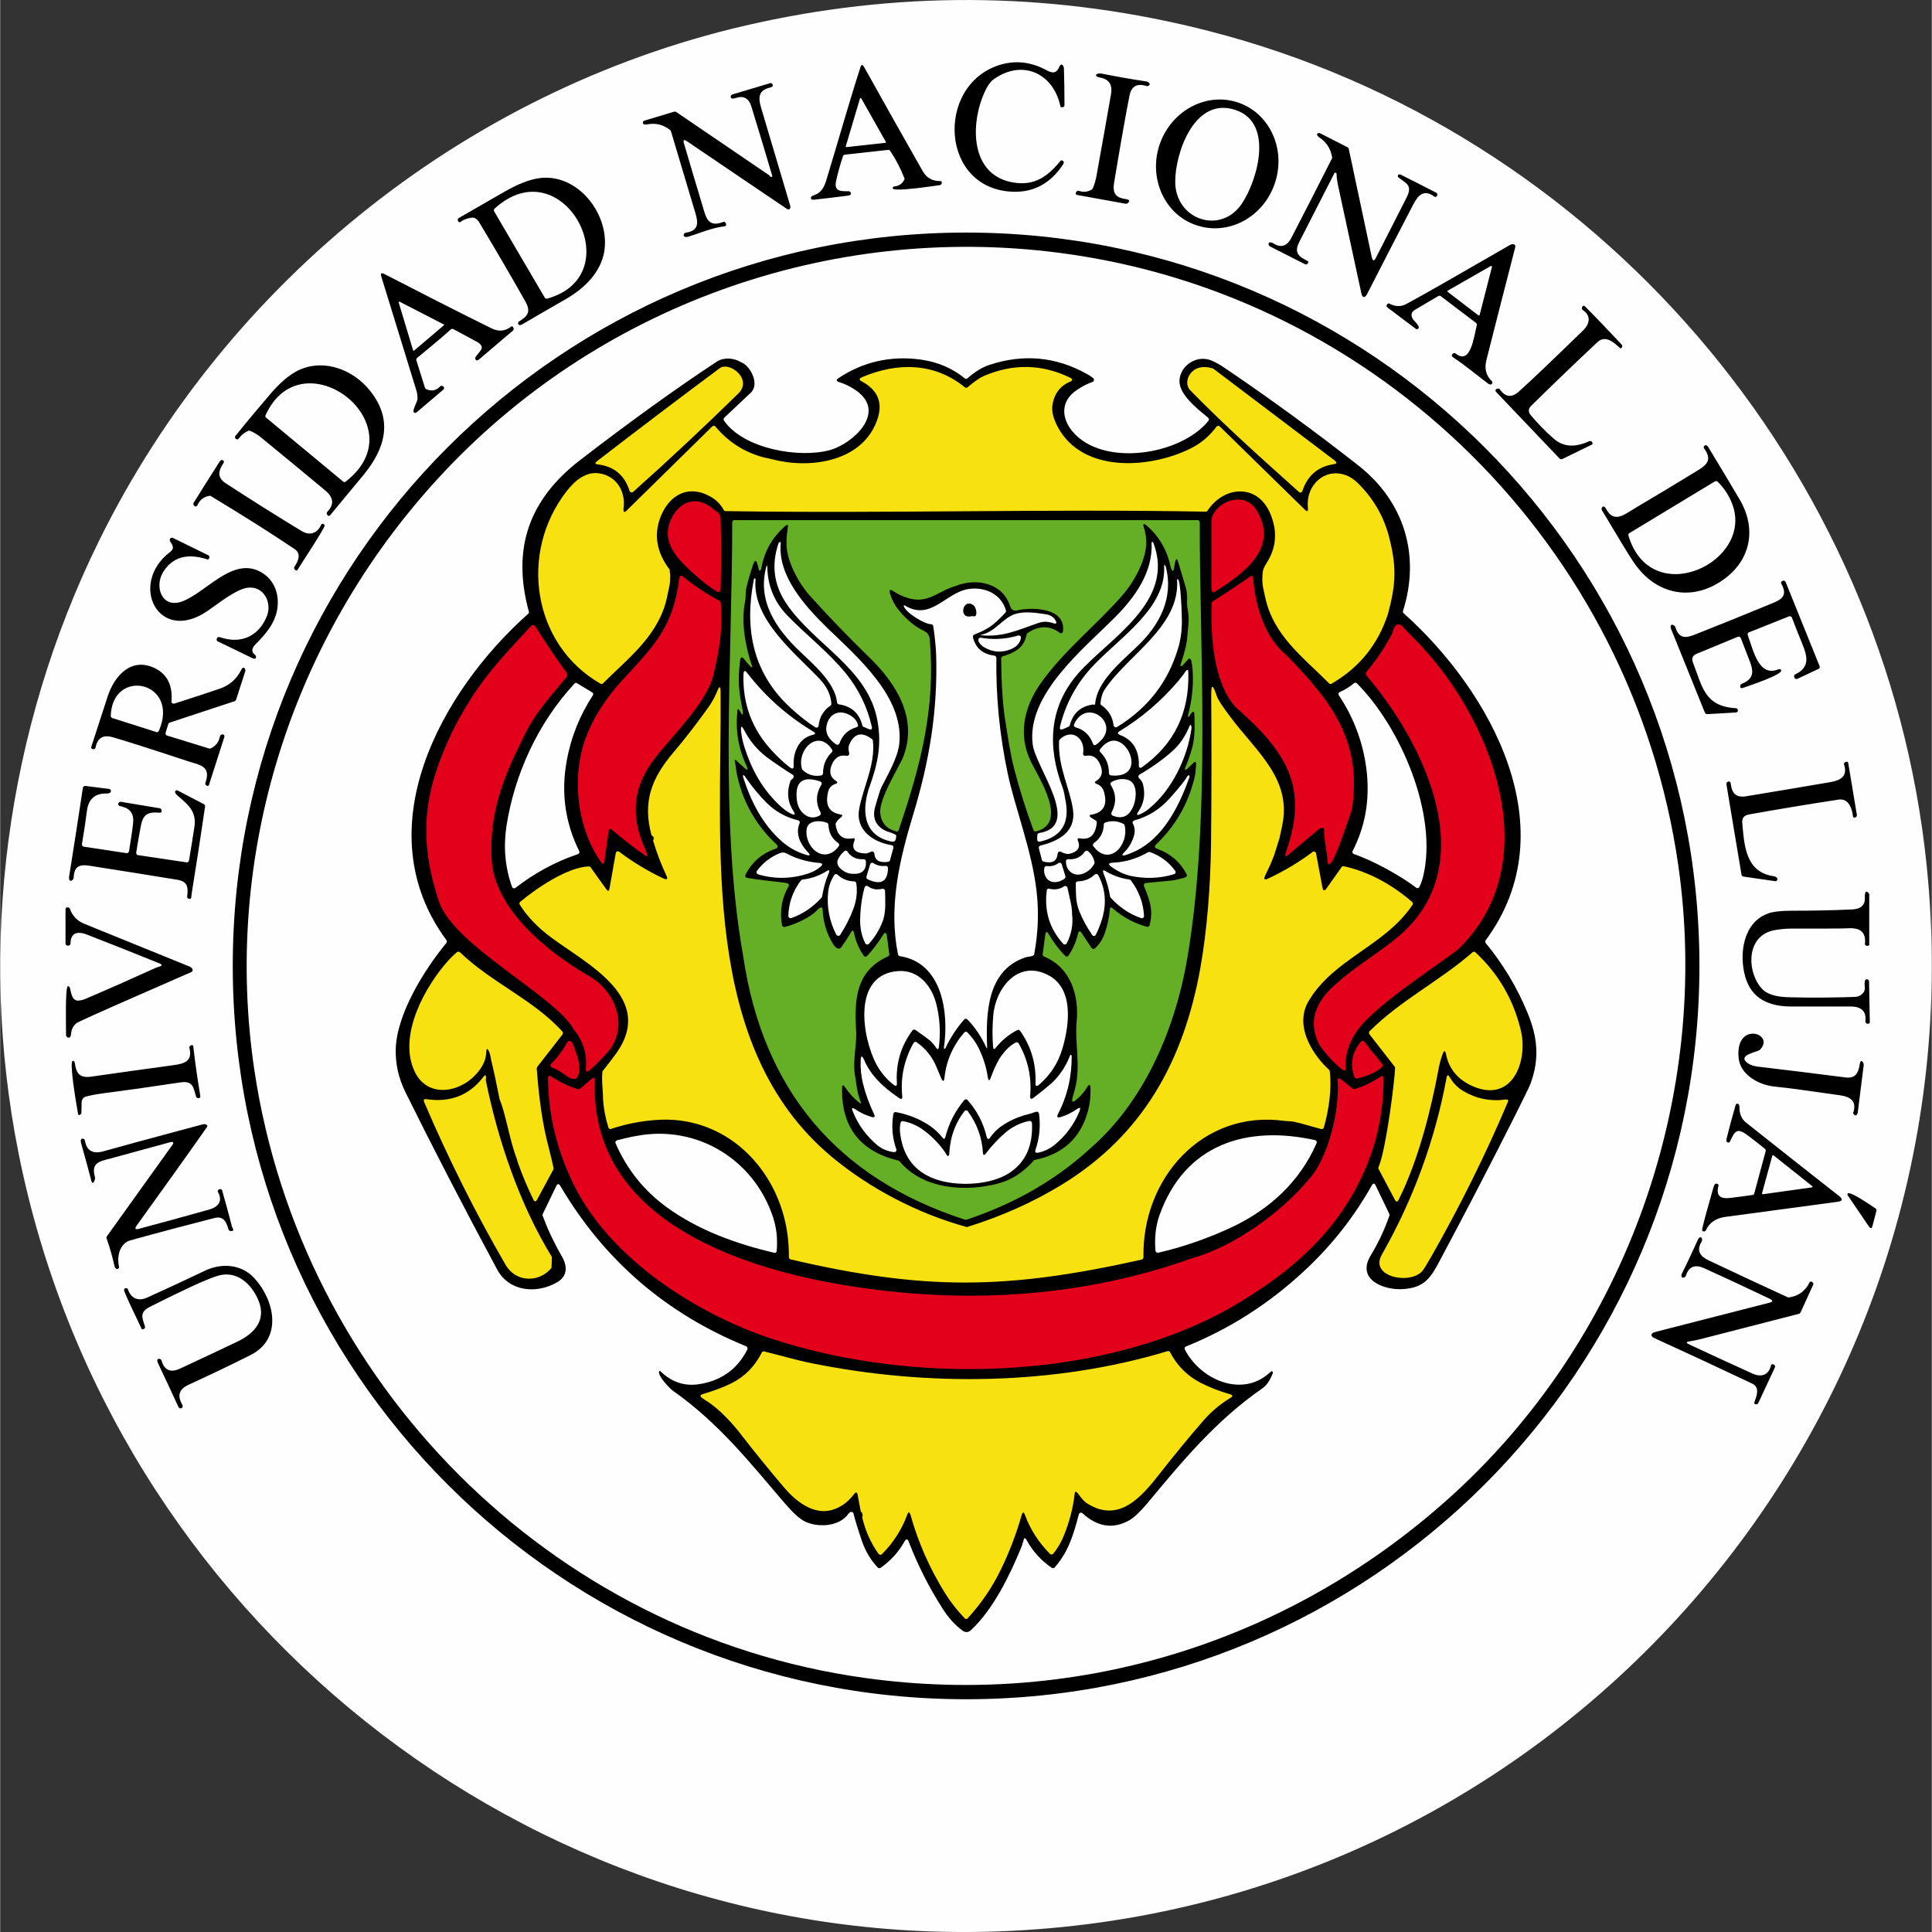 <?xml version="1.0" encoding="UTF-8"?>
<!DOCTYPE svg PUBLIC "-//W3C//DTD SVG 1.1//EN" "http://www.w3.org/Graphics/SVG/1.1/DTD/svg11.dtd">
<!-- Creator: CorelDRAW -->
<svg xmlns="http://www.w3.org/2000/svg" xml:space="preserve" width="100px" height="100px" version="1.1" shape-rendering="geometricPrecision" text-rendering="geometricPrecision" image-rendering="optimizeQuality" fill-rule="evenodd" clip-rule="evenodd"
viewBox="0 0 104.65 104.67"
 xmlns:xlink="http://www.w3.org/1999/xlink"
 xmlns:xodm="http://www.corel.com/coreldraw/odm/2003">
 <rect x="0" y="0" width="104.65" height="104.67" fill="#333333" stroke="none"/>
 <g id="Capa_x0020_1">
  <path fill="#FEFEFE" fill-rule="nonzero" d="M104.37 46.88c-2.21,-21.55 -17.92,-39.82 -38.89,-45.2 -8.08,-2.07 -16.21,-2.23 -24.37,-0.46 -15.52,3.35 -28.8,13.94 -35.76,28.09 -5.03,10.22 -6.59,22 -4.35,33.19 5,24.98 27.46,43.02 53,42.14 30.39,-1.04 53.47,-27.57 50.37,-57.76z"/>
  <path fill="black" fill-rule="nonzero" d="M92.06 52.33c0,21.94 -17.79,39.73 -39.73,39.73 -21.94,0 -39.73,-17.79 -39.73,-39.73 0,-21.94 17.79,-39.73 39.73,-39.73 21.94,0 39.73,17.79 39.73,39.73zm-13.23 28.53c9.32,-8.57 13.88,-21.5 12.08,-34.01 -2.48,-17.2 -16.19,-30.9 -33.51,-33.15 -12.5,-1.63 -25.1,2.89 -33.65,12.19 -7.97,8.66 -11.73,20.45 -9.97,32.15 2.55,16.88 15.97,30.47 33.02,32.86 11.74,1.65 23.31,-2.03 32.03,-10.04z"/>
  <path fill="black" fill-rule="nonzero" d="M57.38 3.62c0.11,-0.25 0.24,-0.07 0.25,0.09 0.02,0.66 0.03,1.32 0.03,1.98 0,0.01 0,0.01 0,0.01 0,0.06 -0.05,0.12 -0.12,0.11 0,0 0,0 0,0l-0.04 0c-0.03,0 -0.05,-0.02 -0.06,-0.05 -0.38,-1.81 -2.1,-2.59 -3.66,-1.43 -0.19,0.15 -0.39,0.48 -0.58,0.98 -0.63,1.67 -0.56,4.22 1.71,4.58 1.14,0.19 1.86,-0.35 2.53,-1.17 0.01,-0.02 0.04,-0.03 0.07,-0.03 0.01,0 0.03,0 0.04,0.01 0.09,0.04 0.09,0.12 0.04,0.2 -0.67,1.02 -1.56,1.51 -2.67,1.49 -3.99,-0.09 -4.26,-5.71 -0.84,-6.85 0.88,-0.29 1.75,-0.2 2.6,0.26 0.33,0.18 0.54,0.19 0.7,-0.18zm-43.59 65.65c1.08,1.19 1.53,3.27 -0.24,4.15 -1.11,0.56 -2.23,1.09 -3.36,1.61 -0.49,0.23 -0.6,0.57 -0.35,1.02 0.05,0.09 0.09,0.23 -0.06,0.25 0,0 -0.01,0 -0.01,0 -0.05,0 -0.09,-0.03 -0.11,-0.07 -0.37,-0.8 -0.74,-1.6 -1.12,-2.4 -0.05,-0.1 -0.05,-0.24 0.1,-0.21 0.04,0 0.08,0.04 0.1,0.08 0.15,0.54 0.49,0.69 1.02,0.44 1.01,-0.47 2.03,-0.95 3.04,-1.43 1.05,-0.49 1.71,-1.28 1.1,-2.46 -0.43,-0.84 -1.2,-1.44 -2.18,-1.11 -0.62,0.2 -1.82,0.76 -3.61,1.66 -0.56,0.29 -0.43,0.56 -0.27,1.05 0,0.01 0.01,0.03 0.01,0.04 0,0.05 -0.03,0.09 -0.07,0.11l-0.04 0.01c-0.01,0.01 -0.02,0.01 -0.03,0.01 -0.02,0 -0.04,-0.01 -0.05,-0.03 -0.11,-0.26 -0.98,-2.01 -0.95,-2.12 0.02,-0.05 0.05,-0.08 0.1,-0.08 0.01,0 0.01,0 0.02,0 0.04,0 0.07,0.02 0.09,0.06 0.16,0.49 0.56,0.67 1.04,0.45 1.06,-0.48 2.1,-0.96 3.14,-1.46 0.93,-0.44 2,-0.34 2.69,0.43zm82.07 1.09c-1.17,-0.56 -2.35,-1.11 -3.54,-1.65 -0.51,-0.23 -0.84,-0.09 -1,0.42 -0.01,0.03 -0.04,0.06 -0.07,0.07 -0.16,0.07 -0.2,-0.07 -0.14,-0.2 0.3,-0.6 0.58,-1.21 0.86,-1.82 0.12,-0.29 0.33,-0.1 0.19,0.12 -0.27,0.47 -0.05,0.77 0.39,0.98 1.43,0.68 2.86,1.34 4.29,2 0.02,0.01 0.05,0.01 0.07,0.01 0.52,-0.07 0.89,-0.35 1.12,-0.82 0.02,-0.03 0.04,-0.04 0.07,-0.04 0.02,0 0.03,0 0.04,0.01l0.04 0.03c0.03,0.02 0.05,0.05 0.05,0.09 0,0.02 0,0.04 -0.01,0.05l-0.69 1.51c-0.02,0.03 -0.05,0.05 -0.08,0.06 -1.79,0.46 -3.58,0.92 -5.37,1.38 -0.18,0.04 -0.36,0.08 -0.54,0.11 -0.22,0.03 -0.22,0.08 -0.03,0.17 1.13,0.53 2.27,1.05 3.41,1.57 0.49,0.23 0.9,0.09 1.02,-0.45 0.01,-0.03 0.04,-0.05 0.08,-0.05 0.01,0 0.01,0 0.02,0l0.04 0.01c0,0 0,0 0,0 0.06,0.03 0.1,0.1 0.07,0.16 0,0 0,0 0,0l-0.9 1.93c-0.02,0.05 -0.08,0.08 -0.14,0.07l-0.04 -0.01c-0.02,-0.01 -0.04,-0.04 -0.04,-0.06 0,-0.01 0,-0.02 0,-0.02 0.11,-0.33 0.34,-0.81 -0.11,-1.03 -1.77,-0.84 -3.54,-1.66 -5.31,-2.47 -0.23,-0.1 -0.17,-0.27 0.03,-0.32 2.07,-0.53 4.13,-1.06 6.2,-1.59 0.21,-0.05 0.22,-0.12 0.02,-0.22zm5.74 -4.89c0.04,0.03 0.06,0.08 0.05,0.13l-0.21 0.8c-0.04,0.17 -0.11,0.18 -0.21,0.03l-1.13 -1.66c-0.02,-0.02 -0.03,-0.05 -0.02,-0.08 0.04,-0.26 1.36,0.68 1.52,0.78zm-94.07 1.1c1.25,-0.33 2.5,-0.68 3.76,-1.03 0.51,-0.14 0.79,-0.44 0.51,-0.96 -0.03,-0.05 -0.01,-0.1 0.04,-0.13l0.02 -0.01c0.01,-0.01 0.01,-0.01 0.01,-0.01 0.06,-0.02 0.13,0 0.16,0.06 0,0.01 0,0.01 0,0.02 0.18,0.64 0.36,1.28 0.52,1.93 0.03,0.08 0.19,0.29 -0.08,0.25 -0.05,0 -0.08,-0.04 -0.1,-0.08 -0.12,-0.41 -0.26,-0.75 -0.77,-0.62 -1.52,0.39 -3.04,0.79 -4.55,1.21 -0.59,0.17 -0.74,0.9 -0.61,1.43 0.01,0.03 -0.01,0.07 -0.04,0.1 -0.11,0.07 -0.19,-0.05 -0.21,-0.15 -0.11,-0.5 -0.25,-0.99 -0.43,-1.5 -0.01,-0.03 0,-0.07 0.02,-0.1l3.52 -4.91c0.14,-0.18 0.09,-0.24 -0.12,-0.18 -1.06,0.29 -2.12,0.58 -3.19,0.87 -0.62,0.16 -1.07,0.23 -0.86,1 0.02,0.07 0.01,0.13 -0.02,0.2 -0.07,0.17 -0.13,0.16 -0.18,-0.02 -0.17,-0.66 -0.35,-1.32 -0.54,-1.98 -0.03,-0.1 -0.06,-0.3 0.1,-0.27 0.05,0.01 0.09,0.05 0.1,0.1 0.09,0.55 0.43,0.75 1.02,0.58 0.74,-0.21 2.53,-0.7 5.38,-1.46 0.12,-0.03 0.31,0.03 0.2,0.17 -1.25,1.78 -2.52,3.55 -3.79,5.31 -0.13,0.18 -0.08,0.24 0.13,0.18zm87.07 -5.74c1.67,1.33 3.35,2.65 5.03,3.97 0.21,0.17 0.19,0.27 -0.08,0.31 -2.01,0.27 -4.04,0.54 -6.1,0.82 -0.5,0.07 -0.85,0.31 -1.04,0.72 -0.02,0.04 -0.06,0.07 -0.11,0.07 -0.08,-0.01 -0.11,-0.05 -0.09,-0.13 0.06,-0.31 0.27,-1.07 0.62,-2.3 0.04,-0.14 0.11,-0.19 0.21,-0.15 0.04,0.02 0.07,0.07 0.05,0.11 -0.14,0.51 0.08,0.72 0.64,0.65 0.6,-0.07 1,-0.13 1.2,-0.16 0.05,0 0.09,-0.04 0.1,-0.08l0.62 -2.3c0.01,-0.04 -0.01,-0.09 -0.04,-0.12 -0.32,-0.26 -0.64,-0.51 -0.96,-0.75 -0.59,-0.43 -0.68,-0.17 -0.94,0.36 -0.01,0.03 -0.05,0.05 -0.08,0.05 -0.01,0 -0.02,0 -0.03,0 -0.07,-0.03 -0.1,-0.09 -0.07,-0.2 0.15,-0.62 0.32,-1.23 0.49,-1.83 0,-0.03 0.02,-0.05 0.04,-0.06 0.12,-0.06 0.17,0.06 0.17,0.16 -0.01,0.37 0.11,0.66 0.37,0.86zm1.47 1.76c-0.01,0 -0.01,-0.01 -0.02,-0.01 -0.02,0 -0.04,0.02 -0.04,0.03l-0.56 2.04c0,0 0,0.01 0,0.01 0,0.02 0.02,0.04 0.04,0.04 0,0 0.01,0 0.01,0l2.65 -0.37c0.02,-0.01 0.04,-0.02 0.04,-0.04 0,-0.01 -0.01,-0.03 -0.02,-0.03l-2.1 -1.67zm-92.03 -5.02c0.07,0.57 0.26,0.85 0.89,0.76 1.48,-0.21 2.96,-0.42 4.44,-0.62 0.58,-0.08 1.07,-0.19 0.88,-0.94 0,-0.01 0,-0.02 0,-0.03 0,-0.06 0.05,-0.11 0.11,-0.11l0.04 -0.01c0.03,0 0.06,0.03 0.06,0.06 0.1,0.89 0.23,1.79 0.38,2.68 0.02,0.1 -0.03,0.15 -0.14,0.13 -0.04,-0.01 -0.08,-0.04 -0.09,-0.08 -0.14,-0.49 -0.16,-0.87 -0.84,-0.77 -1.39,0.21 -2.79,0.41 -4.18,0.59 -0.3,0.04 -0.59,0.09 -0.87,0.16 -0.21,0.04 -0.31,0.16 -0.31,0.37l-0.01 0.52c0,0.04 -0.02,0.07 -0.04,0.09 -0.08,0.07 -0.13,0.05 -0.15,-0.07 -0.1,-0.55 -0.49,-2.87 -0.27,-2.83 0.05,0.01 0.09,0.05 0.1,0.1l0 0zm92.11 1.3c-0.85,-0.08 -1.9,-0.63 -1.97,-1.59 -0.17,-1.99 2.03,-1.28 1.15,-0.4 -0.13,0.12 -1.27,0.28 -0.65,0.72 0.13,0.1 0.32,0.16 0.56,0.19 1.57,0.18 3.14,0.38 4.71,0.58 0.57,0.08 0.72,-0.23 0.8,-0.74 0.04,-0.28 0.22,-0.09 0.21,0.07 -0.11,0.85 -0.21,1.7 -0.32,2.55 -0.01,0.12 -0.1,0.26 -0.22,0.12 -0.02,-0.02 -0.03,-0.05 -0.03,-0.08 0,-0.01 0.01,-0.02 0.01,-0.03 0.19,-0.62 -0.17,-0.84 -0.72,-0.92 -1.72,-0.25 -2.9,-0.41 -3.53,-0.47zm-87.54 -6.5c0.18,-0.05 0.18,-0.11 0.01,-0.18 -1.29,-0.52 -2.59,-1.04 -3.9,-1.55 -0.48,-0.19 -0.9,-0.15 -0.91,0.47 0,0.06 -0.04,0.11 -0.1,0.12l-0.04 0c0,0 0,0 -0.01,0 -0.06,0 -0.12,-0.05 -0.12,-0.11l0 -1.87c0,-0.05 0.05,-0.09 0.1,-0.09l0.03 0c0,0 0,0 0,0 0.05,0 0.09,0.03 0.11,0.08 0.13,0.39 0.41,0.67 0.83,0.83 0.78,0.32 2.67,1.08 5.66,2.3 0.14,0.06 0.24,0.23 0.07,0.3 -3.3,1.44 -5.32,2.33 -6.08,2.69 -0.25,0.12 -0.4,0.34 -0.42,0.66 -0.01,0.13 -0.07,0.26 -0.21,0.17 -0.03,-0.02 -0.06,-0.06 -0.06,-0.1 0,-0.28 -0.06,-2.64 0.1,-2.66 0.04,0 0.08,0.02 0.1,0.07 0.08,0.24 0.09,0.72 0.46,0.71 0.13,-0.01 0.26,-0.04 0.38,-0.09 1.29,-0.55 2.51,-1.09 3.67,-1.62 0.12,-0.06 0.23,-0.1 0.33,-0.13zm92.33 1.41c0.16,-0.2 0.02,-0.42 0.09,-0.64 0.02,-0.06 0.06,-0.09 0.11,-0.09 0.06,0.01 0.11,0.06 0.11,0.12l0.04 2.21c0.01,0.04 -0.03,0.07 -0.07,0.08l-0.04 0c0,0 -0.01,0 -0.01,0 -0.07,0 -0.12,-0.05 -0.12,-0.12 0,0 0,0 0,-0.01 0.07,-0.55 -0.24,-0.8 -0.78,-0.8 -1.08,0 -2.15,0 -3.23,0 -1.2,0 -2.16,-0.41 -2.5,-1.62 -0.34,-1.21 -0.12,-2.91 1.21,-3.41 0.27,-0.11 0.73,-0.16 1.38,-0.16 1.08,0 2.15,-0.02 3.22,-0.07 0.44,-0.02 0.71,-0.23 0.67,-0.68 0,-0.11 0.01,-0.44 0.21,-0.2 0.02,0.02 0.03,0.05 0.03,0.07l0 2.71c0,0.04 -0.03,0.07 -0.08,0.07 0,0 0,0 -0.01,0l-0.05 0c-0.05,-0.01 -0.1,-0.06 -0.1,-0.12 0,0 0,-0.01 0.01,-0.01 0.05,-0.57 -0.22,-0.84 -0.84,-0.82 -0.44,0.02 -1.51,0.02 -3.21,0.02 -0.28,0 -0.81,0.05 -1.08,0.14 -1.35,0.44 -1.23,2.31 -0.44,3.13 0.34,0.36 0.95,0.44 1.51,0.45 1.17,0.03 2.34,0.02 3.52,-0.02 0.18,-0.01 0.33,-0.08 0.45,-0.23zm-93.96 -7.66c0.1,-0.63 0.18,-1.13 0.22,-1.51 0.06,-0.51 -0.15,-0.81 -0.63,-0.92 -0.11,-0.02 -0.21,-0.05 -0.16,-0.17 0.01,-0.06 0.07,-0.09 0.13,-0.08l2.11 0.35c0.04,0.01 0.08,0.05 0.09,0.09 0.03,0.12 -0.02,0.16 -0.15,0.15 -0.91,-0.09 -0.91,0.41 -1.05,1.16 -0.06,0.34 -0.12,0.67 -0.17,1 0,0 0,0 0,0 -0.01,0.07 0.03,0.13 0.1,0.14 0,0 0,0 0,0l2.63 0.39c0.06,0.01 0.12,-0.04 0.13,-0.1 0.1,-0.6 0.2,-1.21 0.29,-1.81 0.14,-0.89 -0.39,-1.25 -0.97,-1.76 -0.07,-0.07 -0.12,-0.19 -0.01,-0.23 0.03,-0.01 0.06,0 0.08,0.01l1.42 0.74c0.05,0.03 0.07,0.08 0.06,0.13 -0.24,1.62 -0.48,3.2 -0.73,4.74 -0.02,0.09 0.02,0.31 -0.15,0.25 -0.06,-0.01 -0.1,-0.06 -0.09,-0.12 0.07,-0.58 0,-0.83 -0.61,-0.92 -1.42,-0.23 -2.84,-0.46 -4.26,-0.68 -0.66,-0.1 -1.25,-0.3 -1.28,0.59 -0.01,0.02 -0.01,0.04 -0.02,0.06 -0.14,0.2 -0.25,0.07 -0.23,-0.1 0.26,-1.63 0.51,-3.24 0.75,-4.84 0.01,-0.06 0.06,-0.1 0.12,-0.1 0.01,0 0.01,0 0.02,0l1.27 0.16c0.04,0 0.07,0.02 0.09,0.05 0.08,0.15 -0.09,0.2 -0.2,0.2 -0.63,-0.02 -1,0.29 -1.08,0.94 -0.08,0.61 -0.17,1.21 -0.27,1.8 0,0.01 0,0.02 0,0.02 0,0.06 0.04,0.11 0.1,0.12l2.31 0.35c0.01,0 0.02,0 0.02,0 0.06,0 0.11,-0.04 0.12,-0.1l0 0zm87.46 1.37c-0.05,-0.01 -0.09,-0.05 -0.1,-0.1l-0.82 -4.91c-0.01,-0.05 0.02,-0.1 0.07,-0.12 0.1,-0.05 0.16,-0.01 0.17,0.12 0.06,0.49 0.28,0.75 0.83,0.66 1.53,-0.25 3.06,-0.51 4.58,-0.77 0.56,-0.1 0.92,-0.32 0.73,-0.94 0,-0.01 -0.01,-0.02 -0.01,-0.04 0,-0.05 0.04,-0.1 0.1,-0.11l0.04 -0.01c0,0 0,0 0,0 0.04,-0.01 0.08,0.02 0.09,0.06 0,0 0,0 0,0l0.47 2.82c0,0.01 0,0.01 0,0.02 0,0.05 -0.03,0.1 -0.08,0.11l-0.03 0.01c-0.01,0 -0.01,0.01 -0.01,0.01 -0.04,0.01 -0.08,-0.02 -0.09,-0.06 0,0 0,-0.01 0,-0.01 -0.05,-0.41 -0.23,-0.99 -0.77,-0.91 -1.65,0.25 -3.28,0.52 -4.89,0.81 -0.25,0.05 -0.36,0.2 -0.34,0.45 0.11,1.21 0.17,2.67 1.7,2.89 0.11,0.02 0.25,0.09 0.19,0.22 -0.02,0.03 -0.06,0.05 -0.1,0.05l-1.73 -0.25zm-85.16 -9.49c0,0 0,0.01 0,0.02 0,0.06 0.06,0.11 0.13,0.1 0.01,0 0.01,0 0.02,0 0.82,-0.26 1.65,-0.53 2.47,-0.81 0.52,-0.18 0.91,-0.52 1.15,-1 0.05,-0.12 0.17,-0.23 0.23,-0.02 0.01,0.02 0.01,0.05 0,0.07l-0.5 1.55c-0.02,0.04 -0.04,0.07 -0.08,0.08l-3.52 1.16c-0.03,0.01 -0.06,0.04 -0.07,0.07l-0.15 0.48c0,0.01 0,0.03 0,0.04 0,0.05 0.03,0.09 0.08,0.11l2.27 0.7c0.03,0.01 0.06,0.01 0.09,0 0.28,-0.13 0.45,-0.35 0.51,-0.67 0.01,-0.05 0.07,-0.09 0.12,-0.09l0.03 0c0.05,0 0.09,0.04 0.09,0.09 0,0.01 0,0.02 0,0.03l-0.84 2.62c-0.01,0.03 -0.03,0.05 -0.07,0.05 -0.01,0 -0.02,0 -0.03,-0.01l-0.02 -0.01c-0.05,-0.02 -0.08,-0.06 -0.08,-0.11 0,-0.01 0,-0.02 0.01,-0.04 0.32,-0.92 -0.31,-0.96 -0.95,-1.17 -2.15,-0.71 -3.51,-1.14 -4.08,-1.3 -0.51,-0.15 -0.82,0.04 -0.92,0.55 -0.01,0.06 -0.05,0.1 -0.11,0.1 -0.01,0 -0.02,0 -0.03,0l-0.05 -0.02c0,0 0,0 0,0 -0.04,-0.01 -0.06,-0.05 -0.05,-0.09 0,0 0,0 0,0 0.3,-0.91 0.59,-1.83 0.89,-2.74 0.37,-1.14 1.3,-2.18 2.6,-1.52 0.64,0.33 0.93,0.93 0.86,1.78zm-3.21 0.9l2.39 0.76c0.06,0.02 0.12,-0.01 0.14,-0.07 1.15,-2.68 -2.52,-3.45 -2.61,-0.81 0,0.05 0.03,0.1 0.08,0.12l0 0zm46.56 -5.52c-0.74,0.2 -0.49,-1.02 0.1,-0.59 0.17,0.12 0.26,0.7 -0.03,0.59 -0.02,0 -0.05,0 -0.07,0zm41.51 1.12l-2.23 0.92c-0.22,0.09 -0.29,0.25 -0.2,0.48 0.51,1.3 0.62,2.37 2.33,2.47 0.04,0 0.07,0.02 0.09,0.06l0.01 0.04c0,0 0,0.01 0,0.01 0.01,0.05 -0.02,0.1 -0.07,0.11 0,0 -0.01,0.01 -0.01,0.01l-1.58 0.09c-0.05,0 -0.1,-0.03 -0.12,-0.07 -0.61,-1.51 -1.22,-3.02 -1.83,-4.53 -0.06,-0.15 -0.04,-0.34 0.17,-0.19 0.02,0.01 0.04,0.04 0.05,0.06 0.24,0.83 0.78,0.53 1.39,0.29 1.22,-0.48 2.42,-0.97 3.63,-1.47 0.61,-0.25 1.15,-0.4 0.72,-1.17 0,-0.01 -0.01,-0.03 -0.01,-0.04 0,-0.04 0.03,-0.08 0.07,-0.09l0.04 -0.02c0.06,-0.01 0.12,0.02 0.14,0.07l1.84 4.56c0,0.02 0.01,0.03 0.01,0.05 0,0.04 -0.03,0.09 -0.07,0.1l-1.15 0.54c0,0 -0.01,0 -0.01,0 -0.06,0.02 -0.13,-0.01 -0.15,-0.08 0,0 0,-0.01 0,-0.01l-0.01 -0.03c-0.01,-0.06 0.02,-0.11 0.07,-0.13 0.79,-0.38 0.66,-0.96 0.36,-1.68 -0.19,-0.46 -0.37,-0.92 -0.55,-1.39 0,0 0,0 0,0 -0.02,-0.06 -0.09,-0.09 -0.15,-0.07 0,0 0,0 0,0l-2.18 0.87c-0.04,0.02 -0.07,0.06 -0.07,0.11 0,0.01 0,0.03 0.01,0.04 0.31,0.86 0.6,2.29 1.66,1.85 0.05,-0.02 0.1,-0.01 0.14,0.03 0.19,0.24 -1.8,0.88 -2.01,0.96 -0.17,0.07 -0.23,0.02 -0.19,-0.13 0.01,-0.03 0.04,-0.06 0.07,-0.07 0.89,-0.36 0.54,-0.94 0.26,-1.68 -0.1,-0.27 -0.21,-0.54 -0.31,-0.8 -0.02,-0.05 -0.06,-0.08 -0.11,-0.08 -0.02,0 -0.03,0.01 -0.05,0.01zm-82.21 0.03c1.14,0.38 2.08,-0.07 2.52,-1.15 0.29,-0.74 -0.17,-1.64 -1.04,-1.54 -0.63,0.08 -1.61,0.87 -2.16,1.25 -2.68,1.85 -4.32,-1.46 -2.04,-3.19 0.42,-0.32 -0.21,-0.58 0.03,-0.75 0.02,-0.01 0.04,-0.02 0.06,-0.02 0.02,0 0.04,0.01 0.05,0.01l1.92 0.94c0.04,0.02 0.07,0.06 0.07,0.11 0,0.01 0,0.01 -0.01,0.02 -0.01,0.09 -0.06,0.12 -0.16,0.08 -1.06,-0.33 -1.84,-0.1 -2.34,0.7 -0.49,0.78 -0.08,2.01 1.04,1.59 1.26,-0.47 2.67,-2.36 4.15,-1.64 0.67,0.32 1.02,0.96 1.02,1.7 0,0.94 -0.56,1.61 -1.19,2.25 -0.2,0.19 -0.29,0.41 -0.03,0.6 0.03,0.03 0.05,0.08 0.04,0.12 -0.02,0.09 -0.08,0.1 -0.19,0.05 -0.62,-0.3 -1.25,-0.61 -1.88,-0.91 -0.05,-0.02 -0.07,-0.07 -0.06,-0.12 0.01,-0.11 0.08,-0.14 0.2,-0.1zm4.4 -5.76c0.45,0.27 0.85,0.13 1.06,-0.34 0,0 0,0 0,0 0.02,-0.05 0.08,-0.07 0.13,-0.04 0,0 0,0 0,0 0.03,0.02 0.05,0.04 0.06,0.08 0.03,0.1 -1.31,2.14 -1.47,2.4 -0.01,0.02 -0.04,0.04 -0.06,0.04 -0.02,0 -0.04,-0.01 -0.05,-0.02l-0.03 -0.03c-0.05,-0.04 -0.06,-0.1 -0.03,-0.15 0.21,-0.32 0.39,-0.71 0,-0.97 -1.14,-0.77 -2.65,-1.73 -4.52,-2.86 -0.02,-0.01 -0.04,-0.02 -0.07,-0.02 -0.32,0.05 -0.54,0.22 -0.67,0.52 -0.01,0.03 -0.05,0.06 -0.08,0.06 -0.02,0 -0.04,-0.01 -0.06,-0.02l-0.03 -0.02c-0.05,-0.04 -0.06,-0.11 -0.03,-0.16 0.46,-0.74 0.93,-1.48 1.4,-2.22 0.05,-0.08 0.12,-0.15 0.21,-0.06 0.02,0.01 0.03,0.04 0.03,0.06 0,0.02 -0.01,0.04 -0.02,0.06 -0.29,0.44 -0.36,0.79 0.13,1.11 1.35,0.88 2.72,1.74 4.1,2.58zm77.18 2.52c-1.75,1.36 -3.8,0.98 -5.02,-0.84 -0.27,-0.4 -0.84,-1.34 -1.72,-2.82 -0.01,-0.02 -0.01,-0.04 -0.01,-0.06 0,-0.02 0,-0.04 0.01,-0.05 0.06,-0.14 0.17,-0.07 0.22,0.03 0.43,0.8 0.94,0.37 1.55,0 1.05,-0.62 2.11,-1.26 3.16,-1.9 0.6,-0.37 1.16,-0.62 0.61,-1.36 -0.01,-0.02 -0.02,-0.04 -0.02,-0.06 0,-0.02 0.01,-0.04 0.02,-0.06 0.09,-0.1 0.19,-0.03 0.24,0.07 0.57,0.94 1.14,1.89 1.7,2.84 0.88,1.5 0.62,3.15 -0.74,4.21zm-5.3 -2.28c1.23,4.11 6.85,1.43 5.62,-1.72 -0.17,-0.45 -0.43,-0.84 -0.78,-1.19 -0.04,-0.04 -0.1,-0.04 -0.15,-0.02l-4.63 2.8c-0.05,0.02 -0.07,0.08 -0.06,0.13l0 0zm-75.27 -5.27c-0.04,0.07 -0.1,0.08 -0.17,0.04 -0.03,-0.02 -0.05,-0.06 -0.05,-0.1 0,-0.03 0.01,-0.05 0.03,-0.07 0.6,-0.75 1.22,-1.48 1.84,-2.21 0.46,-0.54 1.03,-1.11 1.66,-1.38 1.35,-0.58 2.88,0.02 3.78,1.14 1.28,1.59 0.84,3.14 -0.37,4.6 -0.6,0.72 -1.19,1.44 -1.78,2.15 -0.02,0.03 -0.04,0.04 -0.07,0.04 -0.03,0 -0.05,-0.01 -0.07,-0.03l-0.02 -0.03c-0.02,-0.02 -0.03,-0.05 -0.03,-0.07 0,-0.04 0.01,-0.07 0.03,-0.09 0.38,-0.39 0.35,-0.77 -0.1,-1.15 -1.14,-0.95 -2.29,-1.9 -3.44,-2.84 -0.22,-0.19 -0.44,-0.32 -0.65,-0.4 -0.01,0 -0.02,-0.01 -0.04,-0.01 -0.02,0 -0.03,0.01 -0.05,0.01 -0.21,0.1 -0.36,0.21 -0.5,0.4zm5.78 2.35c3.97,-3.07 -2.36,-7.94 -4.34,-3.6 -0.03,0.05 -0.01,0.11 0.03,0.14l4.17 3.46c0.02,0.02 0.05,0.03 0.07,0.03 0.03,0 0.05,-0.01 0.07,-0.03l0 0zm66.98 -9.44c0.04,-0.1 0.1,-0.12 0.18,-0.03 0.67,0.67 1.32,1.36 1.97,2.05 0.04,0.05 0.04,0.12 0,0.17l-0.03 0.02c-0.01,0.01 -0.02,0.01 -0.03,0.01 -0.01,0 -0.03,0 -0.03,-0.01 -0.36,-0.33 -0.8,-0.73 -1.24,-0.31 -1.24,1.16 -2.43,2.31 -3.58,3.44 -0.16,0.16 -0.16,0.32 -0.03,0.49 0.38,0.45 0.79,0.88 1.24,1.27 0.59,0.53 1.26,0.46 1.95,0.15 0.05,-0.02 0.12,0 0.15,0.06l0.01 0.03c0.01,0.01 0.01,0.02 0.01,0.03 0,0.03 -0.02,0.06 -0.04,0.07l-1.6 0.78c-0.05,0.02 -0.1,0.01 -0.14,-0.02l-3.45 -3.62c-0.02,-0.02 -0.03,-0.05 -0.03,-0.07 0,-0.04 0.02,-0.07 0.05,-0.08l0.04 -0.02c0.01,-0.01 0.03,-0.01 0.05,-0.01 0.04,0 0.08,0.01 0.1,0.05 0.3,0.42 0.64,0.46 1.03,0.11 0.64,-0.57 1.8,-1.68 3.49,-3.32 0.36,-0.36 0.42,-0.8 -0.03,-1.09 -0.05,-0.04 -0.06,-0.1 -0.04,-0.15l0 0zm-61.29 1.2c-0.59,0.53 -1.22,1.04 -1.83,1.55 -0.03,0.03 -0.05,0.08 -0.03,0.13l0.46 1.47c0.01,0.04 0.03,0.06 0.06,0.08 0.29,0.13 0.54,0.09 0.76,-0.14 0.02,-0.02 0.05,-0.04 0.08,-0.04 0.03,0 0.06,0.01 0.08,0.03l0.03 0.02c0,0.01 0,0.01 0.01,0.01 0.03,0.04 0.03,0.1 -0.01,0.13 0,0.01 0,0.01 0,0.01l-1.46 1.24c-0.02,0.03 -0.06,0.03 -0.09,0.03 -0.24,-0.02 0.14,-0.58 0.14,-0.78 0,-0.16 -0.02,-0.32 -0.07,-0.46l-1.89 -6.14c-0.06,-0.18 0,-0.23 0.17,-0.14 1.92,0.99 3.84,1.97 5.78,2.93 0.38,0.2 0.74,0.17 1.08,-0.08 0.01,-0.01 0.03,-0.02 0.04,-0.02 0.03,0 0.06,0.02 0.07,0.05l0.02 0.05c0.02,0.05 0.01,0.1 -0.03,0.13 -0.98,0.83 -1.58,1.34 -1.81,1.54 -0.11,0.11 -0.19,0.1 -0.23,-0.01 -0.01,-0.04 0,-0.08 0.02,-0.11l0.26 -0.33c0.14,-0.18 0.07,-0.34 -0.21,-0.49l-1.26 -0.68c-0.05,-0.02 -0.1,-0.01 -0.14,0.02l0 0zm-2.04 1.13c0.01,0.01 0.02,0.02 0.04,0.02 0.01,0 0.02,0 0.02,-0.01l1.6 -1.36c0.01,-0.01 0.02,-0.02 0.02,-0.03 0,-0.01 -0.01,-0.03 -0.03,-0.03l-2.37 -1.22c-0.01,-0.01 -0.02,-0.01 -0.02,-0.01 -0.02,0 -0.04,0.02 -0.04,0.04 0,0.01 0,0.01 0,0.01l0.78 2.59zm52.77 -2.49l0.03 -0.03c0.01,-0.01 0.03,-0.02 0.05,-0.02 0.02,0 0.03,0 0.04,0.01 0.33,0.17 0.64,0.18 0.94,0.01 1.02,-0.55 2.88,-1.62 5.6,-3.19 0.12,-0.07 0.33,-0.06 0.28,0.13 -0.52,2.03 -1.05,4.07 -1.56,6.1 -0.12,0.47 -0.02,0.85 0.29,1.15 0.03,0.02 0.04,0.06 0.03,0.09 -0.03,0.12 -0.13,0.11 -0.22,0.05 -0.61,-0.46 -1.23,-0.98 -1.86,-1.4 -0.14,-0.08 -0.15,-0.16 -0.04,-0.24 0.04,-0.03 0.09,-0.03 0.14,0.01 0.81,0.63 0.98,-0.91 1.14,-1.55 0,-0.01 0,-0.01 0,-0.02 0,-0.04 -0.02,-0.08 -0.05,-0.1l-1.91 -1.45c-0.02,-0.01 -0.04,-0.02 -0.07,-0.02 -0.02,0 -0.04,0 -0.06,0.02l-1.27 0.75c-0.19,0.11 -0.23,0.28 -0.11,0.49 0.05,0.09 0.5,0.47 0.25,0.55 -0.01,0.01 -0.02,0.01 -0.03,0.01 -0.02,0 -0.04,-0.01 -0.05,-0.02l-1.54 -1.16c-0.03,-0.02 -0.05,-0.05 -0.05,-0.09 0,-0.03 0.01,-0.06 0.03,-0.08zm3.28 -0.74c-0.01,0.01 -0.02,0.02 -0.02,0.03 0,0.01 0.01,0.02 0.02,0.03l1.67 1.28c0.01,0 0.02,0 0.02,0 0.02,0 0.04,-0.01 0.04,-0.02l0.67 -2.61c0,-0.01 0,-0.01 0,-0.01 0,-0.02 -0.02,-0.04 -0.04,-0.04 -0.01,0 -0.01,0 -0.02,0l-2.34 1.34zm-52.86 -3.96c-0.24,0.03 -0.45,0.1 -0.63,0.24 -0.01,0.01 -0.03,0.01 -0.04,0.01 -0.04,0 -0.06,-0.02 -0.08,-0.05l-0.01 -0.04c-0.01,-0.01 -0.01,-0.03 -0.01,-0.04 0,-0.04 0.02,-0.08 0.06,-0.1 0.82,-0.47 1.63,-0.94 2.45,-1.41 0.61,-0.35 1.33,-0.69 2,-0.76 2.15,-0.21 3.88,2.22 3.38,4.21 -0.27,1.04 -1.1,1.81 -2.01,2.34 -0.8,0.46 -1.6,0.92 -2.4,1.39 -0.09,0.05 -0.21,0.06 -0.21,-0.08 0,-0.03 0.02,-0.06 0.04,-0.08 0.5,-0.3 0.66,-0.54 0.35,-1.09 -0.79,-1.4 -1.62,-2.82 -2.49,-4.27 -0.11,-0.19 -0.25,-0.28 -0.4,-0.27zm4.07 4.39c4.6,-1.27 0.85,-8.25 -2.84,-4.88 -0.05,0.04 -0.05,0.1 -0.03,0.15l2.74 4.67c0.02,0.05 0.08,0.07 0.13,0.06l0 0zm42.72 -6.82l-0.04 0c-0.01,0 -0.02,0 -0.02,0.01 -0.64,1.25 -1.28,2.51 -1.92,3.76 -0.28,0.57 -0.02,0.77 0.46,1.01 0.02,0.01 0.04,0.03 0.04,0.06 0,0.02 -0.01,0.04 -0.02,0.05l-0.03 0.04c-0.04,0.04 -0.1,0.05 -0.14,0.02l-1.89 -0.96c-0.02,-0.01 -0.04,-0.03 -0.05,-0.05 -0.1,-0.2 0.11,-0.19 0.21,-0.13 0.42,0.28 0.76,0.18 1,-0.28 0.74,-1.43 1.47,-2.86 2.2,-4.3 0.01,-0.02 0.01,-0.03 0.01,-0.05 0,-0.01 0,-0.02 0,-0.02 -0.08,-0.47 -0.31,-0.82 -0.69,-1.07 -0.08,-0.06 -0.23,-0.21 -0.03,-0.24 0.02,-0.01 0.05,0 0.07,0.01l1.49 0.76c0.03,0.02 0.05,0.05 0.06,0.08l1.25 5.88c0.05,0.21 0.12,0.22 0.22,0.03 0.56,-1.09 1.11,-2.18 1.66,-3.26 0.33,-0.65 0.03,-0.75 -0.43,-1.09 -0.03,-0.02 -0.04,-0.04 -0.04,-0.07 0,-0.01 0,-0.02 0,-0.03 0.02,-0.08 0.08,-0.09 0.17,-0.05 0.64,0.32 1.27,0.64 1.91,0.97 0.04,0.02 0.06,0.06 0.06,0.1 0,0.03 -0.01,0.05 -0.02,0.07l-0.02 0.03c-0.02,0.02 -0.04,0.03 -0.07,0.03 -0.01,0 -0.03,0 -0.04,-0.01 -0.56,-0.42 -0.88,-0.11 -1.15,0.41 -0.84,1.62 -1.68,3.24 -2.51,4.87 -0.1,0.19 -0.24,0.22 -0.3,-0.02 -0.43,-1.99 -0.86,-3.98 -1.29,-5.97 -0.04,-0.22 -0.06,-0.4 -0.06,-0.55 0,-0.02 -0.03,-0.04 -0.05,-0.04l0 0zm-7.58 2.83c-1.69,-0.58 -2.58,-2.55 -1.95,-4.38 0,0 0,0 0,0 0,0 0,0 0,0 0.64,-1.83 2.54,-2.84 4.26,-2.25 1.72,0.59 2.6,2.56 1.97,4.39 0,0 0,0 0,0 0,0 0,0 0,0 -0.63,1.84 -2.53,2.84 -4.25,2.25l-0.03 -0.01zm1.95 -6.29c-2.07,-0.5 -3.06,2.42 -3.06,3.93 -0.01,2.08 2.47,2.92 3.62,1.19 0.87,-1.32 1.79,-4.56 -0.56,-5.12zm-25.02 3.65l0.03 0.02c0.09,0.04 0.11,0.01 0.09,-0.07 -0.37,-1.25 -0.74,-2.49 -1.12,-3.72 -0.14,-0.47 -0.44,-0.62 -0.88,-0.46 -0.09,0.03 -0.28,0.05 -0.24,-0.11 0.01,-0.04 0.04,-0.07 0.08,-0.09l2.04 -0.61c0.04,-0.02 0.1,0 0.13,0.04 0.07,0.1 0.02,0.16 -0.14,0.2 -0.59,0.14 -0.63,0.51 -0.48,1.04 0.53,1.78 1.06,3.57 1.59,5.35 0.04,0.12 -0.03,0.27 -0.16,0.19 -1.81,-1.22 -3.61,-2.44 -5.42,-3.67 -0.18,-0.12 -0.24,-0.08 -0.17,0.13 0.32,1.1 0.65,2.19 0.98,3.29 0.2,0.67 0.29,1.27 1.13,0.95 0.06,-0.03 0.12,0 0.15,0.06 0.05,0.11 0.01,0.17 -0.12,0.18 -0.59,0.06 -1.34,0.38 -1.93,0.56 -0.11,0.03 -0.3,0 -0.21,-0.16 0.02,-0.03 0.05,-0.05 0.08,-0.06 0.89,-0.13 0.63,-0.74 0.44,-1.38 -0.41,-1.37 -0.82,-2.75 -1.23,-4.12 0,-0.02 -0.02,-0.04 -0.04,-0.06 -0.37,-0.3 -0.79,-0.4 -1.26,-0.31 -0.1,0.02 -0.24,0.01 -0.22,-0.12 0.01,-0.04 0.04,-0.07 0.07,-0.08l1.63 -0.49c0.04,-0.01 0.08,0 0.11,0.02l5.04 3.43c0.01,0.01 0.02,0.02 0.02,0.03l0.01 0.01c0,0.01 0,0.01 0,0.01zm17.49 0.66c0.1,-0.22 0.17,-0.47 0.22,-0.77 0.26,-1.45 0.52,-2.89 0.77,-4.33 0.09,-0.51 -0.1,-0.81 -0.56,-0.9 -0.44,-0.08 -0.23,-0.28 0.06,-0.22 0.8,0.16 1.6,0.3 2.4,0.42 0.12,0.02 0.32,0.16 0.1,0.25 -0.03,0.01 -0.06,0.01 -0.08,0 -0.51,-0.16 -0.82,0.01 -0.92,0.53 -0.18,0.91 -0.46,2.47 -0.83,4.7 -0.09,0.54 0.05,0.81 0.6,0.89 0.24,0.03 0.28,0.11 0.12,0.24 -0.02,0.01 -0.05,0.02 -0.07,0.02 -0.01,0 -0.02,0 -0.02,0l-2.65 -0.48c0,0 -0.01,-0.01 -0.01,-0.01 -0.04,-0.01 -0.06,-0.05 -0.05,-0.09 0,-0.01 0,-0.01 0,-0.01l0.03 -0.05c0.02,-0.05 0.09,-0.08 0.14,-0.06 0.25,0.09 0.49,0.06 0.71,-0.08 0.02,-0.01 0.03,-0.03 0.04,-0.05l0 0zm-14.43 -0.46c0.62,-2.03 1.19,-4.07 1.84,-6.09 0.05,-0.18 0.12,-0.18 0.21,-0.02 1.05,1.89 2.11,3.77 3.18,5.65 0.2,0.35 0.52,0.53 0.96,0.52 0,0 0,0 0,0 0.03,0 0.06,0.03 0.06,0.06l0 0.03c0,0.01 0,0.01 0,0.01 0,0.06 -0.04,0.11 -0.1,0.12 -0.25,0.03 -2.59,0.4 -2.56,0.16 0.01,-0.05 0.05,-0.08 0.09,-0.09 0.25,-0.02 0.43,-0.14 0.54,-0.36 0.02,-0.03 0.02,-0.07 0,-0.1 -0.2,-0.51 -0.45,-1 -0.76,-1.46 -0.02,-0.04 -0.06,-0.06 -0.1,-0.06 0,0 0,0 -0.01,0l-2.35 0.26c-0.05,0.01 -0.09,0.04 -0.1,0.08 -0.16,0.48 -0.28,0.92 -0.37,1.33 -0.14,0.6 0.26,0.57 0.67,0.57 0.05,0 0.09,0.03 0.11,0.06 0.05,0.1 0,0.16 -0.14,0.18 -0.62,0.08 -1.23,0.15 -1.85,0.22 -0.11,0.01 -0.16,-0.02 -0.16,-0.1 0.01,-0.05 0.04,-0.09 0.09,-0.11 0.43,-0.13 0.62,-0.41 0.75,-0.86zm1.05 -1.82c0,0 0,0.01 0,0.01 0,0.02 0.01,0.03 0.03,0.03 0.01,0 0.01,0 0.01,0l2.1 -0.23c0.02,0 0.04,-0.02 0.04,-0.04 0,0 -0.01,-0.01 -0.01,-0.02l-1.33 -2.35c0,-0.01 -0.02,-0.02 -0.03,-0.02 -0.02,0 -0.03,0.01 -0.04,0.03l-0.77 2.59z"/>
  <path fill="black" fill-rule="nonzero" d="M46.04 81.93c-0.03,0.03 -0.05,0.05 -0.08,0.08 -0.53,0.74 -1.74,0.75 -2.4,0.4 -0.28,-0.15 -0.62,-0.47 -1.04,-0.95 -1.93,-2.26 -3.61,-4.38 -6.07,-6.11 -0.19,-0.14 -0.84,-0.82 -0.75,-1.05 0,-0.01 0,-0.01 0,-0.01 0.02,-0.02 0.04,-0.02 0.06,-0.01 0,0 0,0 0,0 0.59,0.58 1.27,0.82 2.04,0.72 1.23,-0.17 2.13,-0.8 2.68,-1.89 0,-0.02 0.01,-0.04 0.01,-0.06 0,-0.04 -0.03,-0.09 -0.07,-0.11 -4.35,-1.77 -7.7,-4.67 -10.08,-8.7 -0.08,-0.12 -0.15,-0.12 -0.21,0.01l-0.74 1.53c-0.01,0.03 -0.01,0.06 0,0.09 0.28,0.75 0.62,1.47 1.02,2.16 0.32,0.53 0.35,1.09 -0.22,1.43 -1.1,0.65 -2.61,0.54 -3.27,-0.69 -1.85,-3.44 -3.5,-6.64 -4.97,-9.61 -0.37,-0.75 -0.54,-1.52 -0.52,-2.33 0.06,-1.91 1.54,-4.28 2.74,-5.74 0.04,-0.05 0.04,-0.11 0.01,-0.15 -4.44,-6.01 -0.29,-13.5 4.43,-17.69 0.02,-0.02 0.04,-0.06 0.04,-0.09 0,-0.01 -0.01,-0.02 -0.01,-0.03 -0.93,-3.41 0.01,-6.06 2.76,-8.19 2.7,-2.08 5.17,-3.86 7.41,-5.34 0.38,-0.25 0.91,-0.22 1.3,0.01 0.51,0.17 1.06,1.18 0.56,1.66l-1.44 1.36c-0.04,0.04 -0.05,0.1 -0.02,0.15 1.04,1.53 4.07,2.07 5.76,1.6 1.22,-0.35 3.09,-2.03 1.41,-3.22 -0.29,-0.2 -0.6,-0.36 -0.93,-0.46 -0.16,-0.05 -0.17,-0.12 -0.04,-0.21 1.34,-0.89 2.83,-1.23 4.46,-1.01 0.92,0.13 1.72,0.47 2.39,1.02 0.02,0.02 0.04,0.03 0.07,0.03 0.03,0 0.06,-0.02 0.08,-0.04 0.4,-0.35 0.79,-0.59 1.18,-0.72 1.85,-0.61 3.61,-0.45 5.3,0.5 0.12,0.06 0.23,0.14 0.33,0.22 0,0.01 0.01,0.01 0.02,0.02 0.03,0.06 0.02,0.13 -0.03,0.17 -0.01,0 -0.02,0.01 -0.03,0.01 -0.3,0.11 -0.59,0.26 -0.85,0.44 -0.86,0.57 -0.87,1.48 -0.24,2.24 1.62,1.95 5.85,1.31 7.37,-0.57 0.04,-0.05 0.03,-0.13 -0.02,-0.17 -0.55,-0.46 -1.58,-1.24 -1.55,-2.01 0.03,-0.75 0.8,-1.32 1.54,-1.15 0.22,0.05 0.54,0.21 0.95,0.49 2.46,1.67 4.86,3.42 7.19,5.25 2.49,1.95 3.39,4.86 2.43,7.89 -0.02,0.04 0,0.09 0.03,0.12 4.72,4.22 8.9,11.71 4.45,17.72 -0.03,0.04 -0.03,0.1 0,0.15 0.94,1.14 1.69,2.39 2.25,3.74 0.57,1.36 0.67,2.51 0.19,3.85 -0.06,0.17 -0.34,0.74 -0.83,1.72 -1.37,2.72 -2.77,5.42 -4.21,8.11 -0.48,0.89 -0.88,1.26 -1.88,1.33 -1.02,0.07 -2.55,-0.5 -1.75,-1.82 0.41,-0.68 0.75,-1.4 1.01,-2.15 0.01,-0.03 0.01,-0.07 0,-0.1l-0.74 -1.54c-0.06,-0.14 -0.13,-0.14 -0.21,-0.01 -0.99,1.76 -2.23,3.32 -3.72,4.69 -1.88,1.74 -4,3.09 -6.35,4.04 -0.07,0.03 -0.09,0.1 -0.06,0.16 0.85,1.66 3.16,2.67 4.67,1.19 0.04,-0.03 0.12,0.01 0.1,0.08 -0.15,0.4 -0.33,0.67 -0.56,0.83 -2.53,1.75 -4.34,3.95 -6.29,6.29 -0.35,0.41 -0.65,0.7 -0.92,0.86 -0.88,0.5 -1.73,0.37 -2.55,-0.38 -0.02,-0.02 -0.05,-0.03 -0.08,-0.03 -0.05,0 -0.1,0.04 -0.11,0.09 -0.29,1.08 -0.55,2.01 -1.31,2.88 -0.04,0.05 -0.11,0.05 -0.16,0.02 -0.57,-0.39 -1.03,-0.89 -1.36,-1.5 -0.08,-0.15 -0.14,-0.14 -0.17,0.02 -0.03,0.12 -0.07,0.25 -0.12,0.37 -0.62,1.51 -1.51,3.35 -2.72,4.48 -0.15,0.14 -0.31,0.15 -0.48,0.02 -0.39,-0.29 -0.75,-0.68 -1.07,-1.19 -0.74,-1.16 -1.35,-2.37 -1.83,-3.62 -0.06,-0.16 -0.13,-0.16 -0.22,-0.02 -0.32,0.58 -0.76,1.06 -1.3,1.44 -0.05,0.03 -0.11,0.03 -0.16,-0.02 -0.37,-0.39 -0.65,-0.86 -0.84,-1.39 -0.23,-0.68 -0.39,-1.19 -0.47,-1.53 -0.01,-0.06 -0.06,-0.09 -0.12,-0.09 -0.02,0 -0.05,0.01 -0.07,0.02l0 0zm31.05 -34.44c0.82,-3.36 -1.22,-8.1 -3.59,-10.47 -0.06,-0.05 -0.12,-0.04 -0.16,0 -0.23,0.19 -0.48,0.35 -0.76,0.47 -0.07,0.03 -0.1,0.11 -0.06,0.17 0.87,1.31 1.38,2.74 1.53,4.29 0.13,1.47 -0.1,2.83 -0.78,4.16 -0.03,0.06 0,0.14 0.07,0.16 1.05,0.36 2.54,1.18 3.37,1.82 0.06,0.05 0.15,0.03 0.18,-0.04 0.09,-0.18 0.15,-0.37 0.2,-0.56zm-49.17 0.61c1.03,-0.8 2.15,-1.41 3.39,-1.83 0.06,-0.02 0.09,-0.1 0.06,-0.16 -0.76,-1.53 -0.99,-3.16 -0.68,-4.87 0.23,-1.3 0.71,-2.48 1.42,-3.57 0,0 0.06,-0.1 -0.04,-0.16l-0.81 -0.49c-0.05,-0.03 -0.11,-0.04 -0.15,0.02 -2,2.15 -3.27,4.98 -3.69,7.77 -0.16,1.11 -0.06,2.2 0.31,3.24 0.03,0.08 0.12,0.1 0.19,0.05zm14.15 19.67c0.05,-0.63 0,-1.22 -0.2,-1.83 -1.03,-3.11 -4.11,-5.02 -7.39,-4.4 -0.36,0.06 -0.71,0.15 -1.07,0.24 0,0 0,0 0,0 -0.01,0.01 -0.01,0.01 -0.01,0.01 -0.06,0.02 -0.09,0.09 -0.06,0.15 0.61,1.41 1.54,2.57 2.78,3.47 1.7,1.24 3.79,1.99 5.81,2.46 0.12,0.03 0.14,-0.09 0.14,-0.1zm29.17 -6c-3.69,-0.82 -7.05,0.2 -8.43,4.06 -0.21,0.59 -0.28,1.24 -0.22,1.93 0.01,0.06 0.06,0.11 0.12,0.11 0.01,0 0.02,0 0.03,0 1.38,-0.32 2.72,-0.79 4,-1.39 2.03,-0.96 3.67,-2.46 4.58,-4.55 0.01,-0.01 0.01,-0.03 0.01,-0.04 0,-0.06 -0.04,-0.11 -0.09,-0.12l0 0z"/>
  <path fill="#F8E111" fill-rule="nonzero" d="M75.21 28.95c0.45,1.7 0.43,2.63 -0.03,4.33 -0.54,1.65 -1.56,2.9 -3.05,3.76 -0.02,0.01 -0.04,0.02 -0.06,0.02 -0.03,0 -0.06,-0.02 -0.08,-0.04 -1.4,-1.42 -3.02,-2.58 -3.46,-4.68 -0.11,-0.53 -0.19,-0.71 -0.13,-1.33 0.01,-0.14 0.08,-0.29 0.18,-0.46 0.58,-0.88 0.64,-1.81 0.2,-2.79 -0.71,-1.58 -2.5,-1.42 -3.37,-0.09 -0.02,0.03 -0.06,0.05 -0.1,0.05 -8.65,-0.16 -17.34,0.11 -26.01,-0.03 -0.04,0 -0.08,-0.02 -0.1,-0.06 -0.16,-0.29 -0.37,-0.51 -0.63,-0.67 -1.23,-0.76 -2.32,-0.18 -2.8,1.06 -0.37,0.97 -0.2,1.92 0.5,2.84l0.03 0.36c-0.02,0.58 -0.01,0.31 -0.15,1.03 -0.41,2.12 -2.04,3.33 -3.49,4.77 -0.03,0.04 -0.09,0.05 -0.14,0.02 -3.69,-2.12 -4.43,-7.1 -1.83,-10.43 0.46,-0.59 1.06,-1.09 1.79,-0.96 0.92,0.15 1.42,0.99 1.29,1.89 0,0.02 0,0.04 0,0.05 -0.01,0.17 0.04,0.19 0.16,0.08l4.65 -4.57c0.05,-0.05 0.13,-0.04 0.17,0.01 0.7,0.84 1.58,1.4 2.65,1.68 0.19,0.03 0.35,0.08 0.5,0.11 2.06,0.52 4.89,0.09 5.64,-2.23 0.3,-0.93 -0.06,-1.58 -0.87,-2.01 -0.15,-0.08 -0.14,-0.15 0.01,-0.22 1.94,-0.83 3.95,-0.79 5.58,0.54 0.05,0.04 0.11,0.04 0.15,0 0.38,-0.32 0.67,-0.52 0.88,-0.61 1.59,-0.68 3.15,-0.65 4.67,0.09 0.16,0.08 0.15,0.15 0,0.22 -0.56,0.24 -0.88,0.69 -0.96,1.33 -0.03,0.3 0.06,0.67 0.28,1.09 1.37,2.63 5.21,2.27 7.36,1.12 0.48,-0.26 0.9,-0.63 1.26,-1.11 0.04,-0.05 0.12,-0.06 0.17,-0.01l4.62 4.52c0.12,0.12 0.17,0.09 0.16,-0.07 -0.04,-0.43 0.03,-0.79 0.2,-1.1 0.53,-0.95 1.69,-1.08 2.49,-0.29 0.8,0.78 1.36,1.71 1.67,2.79zm-35.22 -7.63c-1.87,1.83 -3.77,3.61 -5.7,5.33 -0.02,0.02 -0.05,0.03 -0.08,0.03 -0.05,0 -0.09,-0.03 -0.11,-0.08 -0.27,-0.86 -0.85,-1.34 -1.73,-1.44 -0.15,-0.02 -0.16,-0.08 -0.04,-0.17 2.2,-1.7 4.42,-3.38 6.65,-5.04 0.52,-0.39 1.81,0.59 1.01,1.37zm30.37 5.33c-2.05,-1.84 -4.02,-3.59 -5.9,-5.52 -0.42,-0.43 0.06,-1.56 1.26,-1.16l6.57 4.97c0.15,0.12 0.13,0.19 -0.05,0.21 -0.85,0.13 -1.41,0.61 -1.69,1.45 0,0.01 0,0.01 -0.01,0.02 -0.03,0.05 -0.08,0.11 -0.18,0.03zm-23.66 55.55c0.05,-0.12 0.02,-0.23 -0.08,-0.32l-0.16 -0.87c-0.03,-0.18 -0.1,-0.2 -0.21,-0.05 -0.33,0.43 -0.73,0.72 -1.2,0.85 -1.01,0.28 -1.97,-0.5 -2.58,-1.22 -0.8,-0.94 -1.58,-1.9 -2.34,-2.88 -0.4,-0.53 -1.17,-1.39 -1.88,-1.82 -0.08,-0.05 -0.15,-0.1 -0.22,-0.15 -0.13,-0.09 -0.12,-0.16 0.03,-0.21 0.61,-0.18 1.13,-0.38 1.54,-0.58 0.73,-0.36 1.28,-0.92 1.66,-1.67 0.02,-0.04 0.06,-0.07 0.11,-0.07 0.01,0 0.02,0 0.03,0.01 0.86,0.21 1.77,0.48 2.58,0.64 6.24,1.26 13.12,1.2 19.27,-0.66 0.05,-0.02 0.11,0.01 0.13,0.06 0.39,0.74 0.94,1.29 1.68,1.67 0.5,0.25 1.02,0.45 1.55,0.6 0.18,0.05 0.19,0.12 0.03,0.21 -0.54,0.33 -1.02,0.73 -1.44,1.21 -0.82,0.94 -1.61,1.91 -2.38,2.89 -0.97,1.24 -2.21,2.72 -3.95,1.6 -0.13,-0.08 -0.29,-0.26 -0.49,-0.54 -0.1,-0.12 -0.16,-0.11 -0.17,0.05 -0.09,0.78 -0.29,1.53 -0.59,2.26 -0.14,0.35 -0.33,0.67 -0.57,0.97 -0.02,0.02 -0.05,0.04 -0.09,0.04 -0.03,0 -0.06,-0.01 -0.08,-0.03 -0.61,-0.61 -1.06,-1.31 -1.36,-2.11 -0.06,-0.18 -0.12,-0.18 -0.18,0.01 -0.29,1.01 -0.66,1.99 -1.12,2.93 -0.45,0.94 -1.05,1.83 -1.8,2.65 0,0 0,0 0,0.01 -0.05,0.04 -0.13,0.04 -0.17,0 0,0 0,-0.01 0,-0.01 -0.42,-0.44 -0.77,-0.89 -1.05,-1.34 -0.83,-1.33 -1.46,-2.75 -1.88,-4.25 -0.06,-0.19 -0.12,-0.19 -0.18,-0.01 -0.3,0.81 -0.76,1.52 -1.37,2.13 0,0 -0.01,0.01 -0.01,0.01 -0.05,0.04 -0.12,0.03 -0.16,-0.02 -0.01,0 -0.01,0 -0.01,0 -0.44,-0.62 -0.73,-1.29 -0.89,-1.99zm30.33 -13.32c-0.7,0.74 -2.85,0.28 -2.18,-0.9 1.71,-3.01 2.88,-6.2 3.51,-9.59 0.03,-0.17 0.09,-0.18 0.17,-0.03 0.09,0.14 0.18,0.28 0.3,0.4 0.11,0.12 0.25,0.24 0.42,0.34 0.7,0.42 1.47,0.58 2.3,0.47 0.14,-0.02 0.18,0.03 0.12,0.16 -1.21,2.86 -2.59,5.63 -4.12,8.32 -0.27,0.47 -0.44,0.75 -0.52,0.83zm-47.14 -0.78l-0.02 0.59c-0.66,0.81 -1.92,0.8 -2.48,-0.15 -1.63,-2.81 -3.1,-5.75 -4.42,-8.83 -0.05,-0.13 -0.01,-0.18 0.13,-0.16 1.29,0.19 2.32,-0.21 3.09,-1.22 0.08,-0.11 0.13,-0.1 0.13,0.04 0.01,0.04 0,0.07 -0.01,0.11 0,0.02 0,0.03 0,0.05 0.65,3.22 1.83,6.72 3.58,9.57zm45.88 -3.11c-0.07,0.14 -0.14,0.14 -0.21,0.01l-0.89 -1.68c-0.02,-0.03 0.01,-0.12 0.04,-0.18 0.39,-1.01 0.85,-4.65 0.86,-5.29 0,-0.03 -0.01,-0.05 -0.03,-0.07l-1.36 -1.75c-0.03,-0.05 -0.03,-0.11 0.01,-0.16 1.65,-1.66 3.81,-2.73 5.58,-4.28 0.05,-0.04 0.12,-0.04 0.16,0.01 1.24,1.15 2.05,2.55 2.45,4.2 0.42,1.73 -0.49,4.09 -2.75,2.98 -0.71,-0.36 -1.15,-0.91 -1.3,-1.67 -0.04,-0.21 -0.1,-0.22 -0.18,-0.01 -0.1,0.28 -0.18,0.56 -0.23,0.85 -0.38,2.05 -1.05,4.83 -2.15,7.04zm-47.68 -1.88c-0.06,-0.15 -0.08,-0.27 -0.11,-0.35 -0.38,-0.98 -0.6,-2.46 -0.92,-3.19 -0.15,-0.74 -0.29,-1.45 -0.47,-2.18 -0.02,-0.12 -0.04,-0.24 -0.08,-0.35 -0.11,-0.29 -0.17,-0.28 -0.18,0.03 -0.01,0.03 -0.01,0.06 -0.01,0.08 -0.06,0.62 -0.64,1.25 -1.13,1.54 -1,0.6 -2.22,0.5 -2.75,-0.67 -0.89,-1.93 0.57,-4.59 1.88,-6.03 0.14,-0.14 0.28,-0.28 0.43,-0.41 0.05,-0.03 0.12,-0.03 0.16,0.01 1.68,1.63 4.02,2.59 5.55,4.3 0.02,0.03 0.03,0.05 0.03,0.08 0,0.03 -0.01,0.05 -0.03,0.08l-1.37 1.76c-0.01,0.02 -0.02,0.05 -0.02,0.08 0.12,1.68 0.33,3.09 0.64,4.25 0.13,0.51 0.22,0.89 0.27,1.14 0.01,0.03 0,0.06 -0.01,0.08l-0.88 1.63c-0.07,0.13 -0.14,0.13 -0.21,-0.01 -0.29,-0.6 -0.56,-1.23 -0.79,-1.87zm16.97 -0.43c2.06,1.71 4.63,3.06 7.28,3.79 0.02,0.01 0.04,0.01 0.06,0 1.87,-0.58 3.56,-1.34 5.1,-2.28 4.41,-2.69 6.62,-6.72 7.52,-11.74 0.37,-2.07 0.55,-4.47 0.58,-6.72 0.03,-2.71 0.03,-5.41 0.01,-8.11 0,-0.81 0.19,-0.23 0.31,0.11 0.06,0.18 0.3,0.54 0.72,1.1 1.44,1.93 3.36,3.37 2.81,5.93l-0.14 0.65 -0.3 0.95 -0.2 0.49 -0.28 0.59c-0.09,0.2 -0.03,0.25 0.16,0.16 0.86,-0.4 1.66,-0.88 2.41,-1.44 0.02,-0.02 0.05,-0.03 0.07,-0.03 0.06,0 0.11,0.04 0.12,0.1l0.35 1.87c0.04,0.17 0.11,0.18 0.21,0.04l0.82 -1.16c0.03,-0.04 0.08,-0.06 0.12,-0.05 1.36,0.29 2.67,1.03 3.71,1.94 0.04,0.04 0.05,0.11 0.01,0.16 -1.52,2.25 -4.26,2.89 -5.64,5.23 -0.82,1.45 0.42,3.07 1.12,3.69 0.02,0.02 0.03,0.04 0.04,0.07 0.12,0.92 -0.04,2.11 -0.32,3.07 -0.02,0.06 -0.08,0.09 -0.14,0.08l-1.11 -0.31 -0.42 -0.1 -0.44 -0.03c-4.45,-0.63 -7.75,3.11 -7.66,7.39 0,0.05 -0.04,0.1 -0.09,0.12 -7.33,1.64 -11.78,1.68 -19.03,-0.01 -0.05,-0.02 -0.09,-0.06 -0.09,-0.12 0,-0.4 -0.02,-0.79 -0.07,-1.19 -0.48,-3.65 -3.41,-6.55 -7.17,-6.24 -0.82,0.06 -1.61,0.22 -2.39,0.48 -0.01,0.01 -0.02,0.01 -0.04,0.01 -0.05,0 -0.09,-0.04 -0.11,-0.09 -0.16,-0.51 -0.26,-1.04 -0.29,-1.57 0,-0.49 -0.09,-0.97 -0.03,-1.47 0.25,-0.31 0.49,-0.63 0.73,-0.95 2.17,-3.02 -1.54,-4.84 -3.51,-6.3 -0.74,-0.55 -1.31,-1.15 -1.7,-1.78 -0.01,-0.02 -0.02,-0.04 -0.02,-0.06 0,-0.04 0.02,-0.07 0.04,-0.09 0.87,-0.73 2.57,-1.89 3.73,-1.92 0.03,0 0.07,0.02 0.09,0.05l0.85 1.19c0.09,0.12 0.14,0.11 0.17,-0.04l0.34 -1.92c0.01,-0.06 0.05,-0.1 0.11,-0.1 0.03,0 0.05,0.01 0.07,0.02 0.75,0.57 1.55,1.05 2.4,1.45 0.2,0.09 0.26,0.04 0.16,-0.16 -0.29,-0.62 -0.53,-1.25 -0.72,-1.9 0.07,-0.12 0.04,-0.21 -0.08,-0.27 -0.5,-1.82 0,-3.1 1.18,-4.49 0.66,-0.78 1.29,-1.6 1.89,-2.44 0.2,-0.28 0.36,-0.57 0.49,-0.89 0.12,-0.29 0.18,-0.28 0.18,0.04 0.07,8.41 -1.14,19.23 6.03,25.2z"/>
  <path fill="#E2001A" fill-rule="nonzero" d="M30.68 36.43c0.05,0.07 0.07,0.2 -0.02,0.28 -0.91,1.1 -1.76,2 -2.36,3.33 -1.06,2.13 -1.79,3.99 -1.68,6.46 0.14,3.12 3.86,5.57 5.35,6.42 1.17,0.67 2.08,2.38 1.13,3.85 -0.36,0.45 -0.75,0.86 -1.17,1.22 -0.15,0.12 -0.21,0.09 -0.2,-0.1 0.07,-0.8 -0.15,-1.51 -0.67,-2.13 -0.91,-1.75 -6.5,-4.53 -7.29,-6.92 -1.26,-3.77 -0.64,-6.3 0.7,-9.15 1.26,-2.53 2.42,-3.78 4.31,-5.79 0.06,-0.06 0.15,-0.05 0.19,0.01 0.61,0.93 1.03,1.61 1.71,2.52zm8.05 -8.77c0.18,0.09 0.29,0.21 0.3,0.43 0.04,1.29 0.04,2.58 0,3.87 0,0.09 -0.1,0.14 -0.18,0.1 -0.36,-0.22 -0.71,-0.48 -1.03,-0.76 -1.04,-0.92 -2.26,-1.97 -1.31,-3.47 0.6,-0.86 1.47,-0.87 2.22,-0.17zm-7.23 13.05c0.35,-1.42 1.2,-2.77 2.19,-3.84 1.76,-1.92 2.77,-2.89 3.1,-5.55 0.02,-0.14 0.09,-0.17 0.2,-0.08 0.62,0.5 1.28,0.94 1.98,1.31 0.04,0.02 0.06,0.06 0.07,0.1 0.11,1.47 -0.07,2.56 -0.41,3.95 -0.38,1.5 -2.17,3.2 -3.16,4.48 -1.18,1.52 -1.35,3.09 -0.54,4.88 0.02,0.05 0.22,0.54 0.04,0.41 -0.6,-0.42 -1.21,-0.89 -1.82,-1.41 -0.11,-0.09 -0.17,-0.07 -0.19,0.07l-0.22 1.6c-0.03,0.2 -0.1,0.22 -0.21,0.05 -1.16,-1.67 -1.5,-4.02 -1.03,-5.97zm36.61 -13c1.15,2.01 -0.76,3.38 -2.3,4.35 -0.13,0.08 -0.2,-0.03 -0.19,-0.27 0,-1.18 0,-2.36 0,-3.55 0,-0.9 1.74,-1.84 2.49,-0.53zm1.62 7.83c2.46,2.52 4.07,4.67 3.5,8.33 -0.19,0.52 -0.83,2.53 -1.14,2.89 -0.1,0.11 -0.15,0.09 -0.17,-0.06 -0.04,-0.49 -0.15,-1.02 -0.2,-1.53 0.05,-0.35 -0.05,-0.42 -0.32,-0.21 -0.54,0.44 -1.06,0.89 -1.6,1.34 -0.17,0.15 -0.22,0.12 -0.15,-0.11 1.25,-3.51 0.1,-5.41 -2.73,-7.89 -1.21,-1.36 -1.34,-3.88 -1.29,-5.61 0,-0.04 0.02,-0.07 0.05,-0.1 0.28,-0.18 1.56,-1 1.98,-1.32 0.17,-0.13 0.21,-0.04 0.22,0.04 0.12,1.52 0.62,3.23 1.85,4.23zm6.17 -1.68c0.23,0.25 0.46,0.49 0.69,0.72 4.19,4.19 7.34,12.12 2.37,16.88 -1.43,1.07 -4.59,3.1 -5.49,4.45 -0.4,0.58 -0.6,1.23 -0.58,1.93 0.01,0.17 -0.05,0.21 -0.19,0.1 -0.47,-0.38 -0.88,-0.82 -1.22,-1.32 -0.55,-1.06 -0.34,-1.96 0.39,-2.83 1.12,-1.18 2.64,-2.02 3.83,-3.01 4.72,-3.92 1.42,-10.56 -1.7,-14.21 -0.01,-0.02 -0.02,-0.05 -0.02,-0.08 0,-0.02 0.01,-0.05 0.02,-0.07 0.58,-0.68 1.06,-1.4 1.44,-2.16 0.08,-0.37 0.23,-0.5 0.46,-0.4zm-1.57 23.12c0.19,0.21 0.37,0.43 0.54,0.66 0.04,0.04 0.04,0.11 0,0.15 -0.31,0.35 -0.96,0.54 -1.35,0.64 -0.06,0.02 -0.13,-0.02 -0.15,-0.07 -0.25,-0.72 -0.13,-1.36 0.35,-1.93 0.02,-0.03 0.05,-0.04 0.09,-0.04 0.03,0 0.06,0.01 0.08,0.03 0.17,0.17 0.29,0.39 0.44,0.56zm-9.71 11.17c2.21,-0.6 4.84,-2.51 6.26,-4.24 1.05,-1.09 1.7,-3.77 1.58,-5.33 -0.02,-0.18 0.05,-0.21 0.19,-0.1l0.63 0.5c0.03,0.02 0.07,0.03 0.1,0.02 0.5,-0.15 0.96,-0.37 1.39,-0.66 0.12,-0.08 0.18,-0.05 0.18,0.1 0,1.26 -0.2,2.66 -0.6,3.86 -1.38,4.11 -4.32,6.64 -7.93,8.68 -7.02,3.84 -17.13,4.05 -24.71,1.52 -3.97,-1.33 -8.52,-4.23 -10.53,-8.11 -0.98,-1.91 -1.48,-3.9 -1.5,-5.96 0,-0.15 0.06,-0.19 0.18,-0.1 0.45,0.29 0.93,0.52 1.44,0.68 0.03,0.02 0.08,0.01 0.11,-0.02l0.62 -0.53c0.13,-0.12 0.2,-0.09 0.19,0.09 -0.28,7.29 7.4,10.03 13.3,11.04 6.4,1.09 12.95,0.77 19.1,-1.44zm-33.58 -11.58c0.16,0.53 0.35,0.77 0.33,1.44 -0.04,0.49 -0.28,0.58 -0.72,0.26 -0.23,-0.18 -0.48,-0.33 -0.76,-0.44 -0.08,-0.03 -0.1,-0.14 -0.04,-0.2 0.32,-0.31 0.58,-0.66 0.8,-1.04 0.12,-0.26 0.25,-0.27 0.39,-0.02z"/>
  <path fill="#65AF26" fill-rule="nonzero" d="M59.11 62.17c-1.88,1.74 -4.14,3.04 -6.76,3.91 -0.03,0 -0.05,0 -0.08,0 -6.88,-2.23 -10.95,-6.98 -12.02,-14.3 -1.3,-7.32 -0.59,-15.98 -0.59,-23.48 0,-0.07 0.05,-0.12 0.11,-0.12 8.37,0 16.74,0 25.11,0 0.06,0 0.11,0.05 0.11,0.12 -0.02,6.57 0.62,15.98 -0.67,23.58 -0.73,4.3 -2.57,7.98 -5.21,10.29z"/>
  <g>
   <path fill="black" fill-rule="nonzero" d="M44.37 49.21c-0.04,0.03 -0.07,0.06 -0.1,0.09 -0.41,0.44 -1.26,0.8 -1.77,0.92 -0.01,0 -0.02,0 -0.03,0 -0.05,0 -0.1,-0.04 -0.11,-0.09 -0.14,-0.76 -0.02,-1.46 0.35,-2.11 0.01,-0.02 0.02,-0.04 0.02,-0.06 0,-0.06 -0.05,-0.11 -0.11,-0.12 -0.74,-0.1 -1.41,-0.15 -2.16,-0.28 -0.06,-0.01 -0.1,-0.06 -0.1,-0.12 0,-0.02 0.01,-0.04 0.02,-0.05 0.35,-0.7 0.91,-1.17 1.66,-1.42 0.08,-0.03 0.11,-0.14 0.04,-0.2 -1.16,-1.08 -1.88,-2.38 -2.18,-3.89 -0.04,-0.26 -0.04,-0.32 -0.1,-0.65 -0.01,-0.02 0,-0.11 0.08,-0.03l0.38 0.35c0.24,0.23 0.29,0.19 0.15,-0.11 -0.42,-0.91 -0.58,-1.89 -0.47,-2.92 0.03,-0.21 0.1,-0.05 0.15,0.04 0.12,0.22 0.17,0.21 0.14,-0.05 -0.2,-1 -0.28,-1.56 -0.15,-2.67 0.02,-0.27 0.11,-0.29 0.27,-0.08 0.06,0.09 0.17,0.21 0.32,0.37 0.04,0.05 0.08,0.01 0.07,-0.03 -0.36,-1.04 -0.61,-2.38 -0.39,-3.47 0.06,-0.26 0.02,-0.51 0.07,-0.75 0.1,-0.44 0.23,-0.88 0.38,-1.31 0.09,-0.24 0.16,-0.24 0.23,0.01 0.02,0.08 0.04,0.16 0.06,0.24 0.04,0.17 0.12,0.08 0.14,0 0.16,-0.93 0.59,-1.7 1.29,-2.31 0.13,-0.12 0.18,-0.09 0.15,0.08 -0.04,0.27 -0.07,0.53 -0.07,0.8 -0.02,0.99 0.65,2.19 1.27,2.89 1.02,1.13 2.07,2.22 3.16,3.28 1.47,1.41 2.71,3.31 1.9,5.43 -0.19,0.51 -1.34,2.27 -1.25,3.08 0.06,0.51 0.34,0.84 0.86,0.97 0.01,0.01 0.02,0.01 0.03,0.01 0.05,0 0.09,-0.03 0.11,-0.08 1.18,-3.49 2.01,-6.58 1.68,-10.34 -0.02,-0.22 -0.13,-0.37 -0.33,-0.46 -0.47,-0.22 -0.92,-0.59 -1.35,-1.12 -0.22,-0.27 -0.37,-0.56 -0.47,-0.89 -0.06,-0.21 0,-0.25 0.18,-0.13 0.22,0.15 0.48,0.27 0.76,0.36 1.13,0.36 1.64,-0.37 2.61,-0.64 1.16,-0.47 2.57,-0.14 2.95,1.08 0.08,0.23 0.23,0.3 0.46,0.22 0.85,-0.16 2.56,-0.1 2.41,1.15 0,0.06 -0.05,0.11 -0.11,0.11 -0.03,0 -0.05,-0.01 -0.07,-0.03 -0.55,-0.4 -1.13,-0.4 -1.74,0.02 -0.02,0.02 -0.04,0.04 -0.05,0.07 -0.14,0.72 -0.6,0.97 -1.3,1.19 -0.05,0.02 -0.08,0.06 -0.08,0.11 0,0 0,0 0,0 0.01,1.33 0.08,2.41 0.2,3.22 0.15,0.93 0.28,1.9 0.51,2.78 0.29,1.12 0.64,2.22 1.04,3.3 0.02,0.04 0.06,0.08 0.11,0.08 0.01,0 0.02,-0.01 0.03,-0.01 1.79,-0.44 0.13,-2.93 -0.28,-3.78 -0.67,-1.38 -0.42,-2.86 0.49,-4.18 1.25,-1.8 3.1,-3.25 4.47,-4.83 0.63,-0.72 1.33,-1.97 1.29,-2.95 -0.01,-0.25 -0.05,-0.49 -0.13,-0.72 -0.06,-0.22 -0.01,-0.25 0.16,-0.1 0.69,0.6 1.12,1.36 1.3,2.28 0.01,0.03 0.02,0.05 0.03,0.07 0.06,0.14 0.11,0.13 0.14,-0.02l0.06 -0.32c0.05,-0.26 0.11,-0.26 0.18,-0.01l0.41 1.38c0.06,0.2 0.08,0.47 0.06,0.8 0,0.11 0.02,0.29 0.06,0.53 0.07,0.38 -0.01,0.8 -0.04,1.24 -0.02,0.38 -0.13,0.85 -0.32,1.42 -0.11,0.3 -0.05,0.33 0.16,0.09l0.17 -0.19c0.09,-0.11 0.16,-0.09 0.2,0.05 0.04,0.17 0.07,0.38 0.08,0.64 0.04,0.76 -0.05,1.54 -0.26,2.33 -0.02,0.05 0,0.07 0.04,0.06 0.01,-0.01 0.03,-0.02 0.04,-0.03l0.05 -0.09c0.15,-0.22 0.22,-0.2 0.22,0.06 0.01,0.24 0.01,0.48 0.01,0.72 -0.01,0.38 -0.05,0.72 -0.13,1.02 -0.09,0.33 -0.2,0.65 -0.33,0.96 -0.12,0.28 -0.07,0.32 0.15,0.1l0.23 -0.22c0.11,-0.12 0.17,-0.09 0.16,0.07 -0.02,0.35 -0.05,0.6 -0.09,0.74 -0.35,1.42 -1.05,2.62 -2.1,3.61 -0.03,0.02 -0.04,0.06 -0.04,0.09 0,0.05 0.03,0.09 0.08,0.11 0.73,0.25 1.28,0.71 1.64,1.4 0.01,0.01 0.01,0.03 0.01,0.05 0,0.05 -0.03,0.1 -0.08,0.11 -0.36,0.11 -0.63,0.17 -0.8,0.18 -0.45,0.04 -0.9,0.08 -1.35,0.13 -0.06,0.01 -0.1,0.06 -0.1,0.12 0,0.02 0,0.03 0.01,0.05 0.1,0.23 0.2,0.5 0.29,0.79 0.13,0.46 0.13,0.9 0.01,1.33 -0.02,0.06 -0.08,0.1 -0.14,0.08 -0.7,-0.19 -1.32,-0.53 -1.86,-1 -0.09,-0.08 -0.14,-0.06 -0.15,0.06 -0.04,0.44 -0.13,0.86 -0.27,1.27 -0.11,0.33 -0.29,0.61 -0.54,0.84 -0.02,0.02 -0.05,0.03 -0.08,0.03 -0.04,0 -0.07,-0.02 -0.1,-0.05l-0.53 -0.8c-0.1,-0.15 -0.17,-0.14 -0.21,0.04 -0.1,0.42 -0.27,0.81 -0.51,1.17 -0.02,0.03 -0.06,0.05 -0.1,0.05 -0.03,0 -0.06,-0.01 -0.08,-0.03 -0.35,-0.36 -0.65,-0.76 -0.9,-1.19 -0.09,-0.16 -0.15,-0.14 -0.18,0.04l-0.14 1.05c-0.01,0.05 0.02,0.1 0.07,0.13 1.44,0.59 1.91,2.09 1.77,3.53 -0.11,1.22 0.24,2.37 -0.09,3.64 -0.04,0.16 -0.09,0.32 -0.13,0.48 -0.06,0.24 0,0.28 0.19,0.12 0.24,-0.2 0.44,-0.43 0.6,-0.69 0.11,-0.18 0.17,-0.16 0.18,0.04 0.01,0.41 -0.02,0.79 -0.11,1.14 -0.37,1.52 -1.34,2.44 -2.9,2.76 -0.02,0 -0.05,0.01 -0.06,0.03 -0.56,0.64 -1.21,1.06 -1.94,1.25 -1.78,0.47 -4.07,0.31 -5.33,-1.2 -0.01,-0.02 -0.03,-0.03 -0.06,-0.04 -2.07,-0.5 -3.09,-1.8 -3.06,-3.91 0,-0.21 0.06,-0.22 0.17,-0.06 0.22,0.33 0.49,0.62 0.81,0.86 0.06,0.05 0.07,0.02 0.03,-0.07 -0.21,-0.55 -0.22,-0.94 -0.3,-1.39 -0.16,-0.85 0.11,-1.67 0.05,-2.53 -0.1,-1.71 0.02,-3.19 1.73,-3.97 0.04,-0.01 0.07,-0.06 0.07,-0.1 0,-0.01 0,-0.01 0,-0.02l-0.13 -0.98c-0.03,-0.21 -0.11,-0.23 -0.22,-0.04 -0.25,0.4 -0.53,0.77 -0.85,1.12 -0.03,0.02 -0.06,0.04 -0.09,0.04 -0.04,0 -0.07,-0.02 -0.09,-0.05 -0.27,-0.38 -0.44,-0.79 -0.53,-1.23 -0.03,-0.17 -0.09,-0.18 -0.17,-0.03 -0.16,0.27 -0.33,0.53 -0.51,0.78 -0.06,0.09 -0.13,0.11 -0.22,0.08 -0.07,-0.03 -0.15,-0.11 -0.22,-0.21 -0.36,-0.58 -0.55,-1.2 -0.58,-1.87 -0.01,-0.15 -0.07,-0.18 -0.19,-0.09zm19.44 -14.07c0.14,-0.47 0.21,-0.98 0.21,-1.55l-0.21 1.55z"/>
  </g>
  <path fill="#FEFEFE" fill-rule="nonzero" d="M56.06 60.25c-0.13,0.05 -0.26,0.09 -0.38,0.12 -0.53,0.13 -1.02,0.35 -1.46,0.66 -0.23,0.16 -0.42,0.36 -0.57,0.58 -0.1,0.14 -0.17,0.13 -0.21,-0.04 -0.18,-0.74 -0.52,-1.4 -1.03,-1.97 0,0 0,-0.01 0,-0.01 -0.05,-0.04 -0.12,-0.04 -0.17,0 0,0.01 0,0.01 -0.01,0.01 -0.49,0.59 -0.83,1.25 -1.02,1.99 -0.03,0.13 -0.09,0.14 -0.16,0.04 -0.21,-0.26 -0.43,-0.46 -0.67,-0.63 -0.55,-0.37 -1.16,-0.62 -1.85,-0.75 0,0 0,0 0,0 -0.07,-0.01 -0.13,0.03 -0.14,0.09 0,0 0,0 0,0 -0.11,0.66 -0.06,1.3 0.16,1.92 0,0.01 0.01,0.03 0.01,0.04 0,0.07 -0.06,0.12 -0.12,0.12 -0.01,0 -0.01,0 -0.01,0 -0.34,-0.04 -0.64,-0.16 -0.9,-0.37 -0.6,-0.5 -1.05,-1.11 -1.34,-1.84 -0.08,-0.19 -0.03,-0.23 0.14,-0.11 0.27,0.18 0.56,0.32 0.87,0.41 0.17,0.05 0.22,0 0.14,-0.16 -0.26,-0.54 -0.46,-1.09 -0.6,-1.66 -0.1,-0.42 -0.14,-0.83 -0.12,-1.24 0.01,-0.27 0.07,-0.28 0.18,-0.04 0.12,0.29 0.28,0.55 0.47,0.8 0.33,0.43 0.8,0.85 1.42,1.27 0.13,0.1 0.2,0.06 0.18,-0.11 -0.1,-1.01 0.11,-1.97 0.61,-2.86 0,-0.01 0.01,-0.01 0.01,-0.01 0.03,-0.05 0.1,-0.07 0.16,-0.04 0,0 0,0.01 0.01,0.01 0.48,0.34 0.83,0.78 1.05,1.3 0.09,0.21 0.18,0.43 0.27,0.64 0.09,0.21 0.15,0.2 0.18,-0.03 0.1,-0.92 0.46,-1.74 1.07,-2.44 0.04,-0.05 0.12,-0.06 0.17,-0.01 0.25,0.25 0.45,0.53 0.61,0.85 0.24,0.49 0.41,1.01 0.49,1.55 0.04,0.25 0.1,0.25 0.18,0.02 0.19,-0.52 0.38,-0.91 0.59,-1.19 0.23,-0.31 0.48,-0.54 0.75,-0.68 0.06,-0.03 0.13,-0.01 0.16,0.05 0.5,0.88 0.71,1.82 0.62,2.83 -0.01,0.18 0.05,0.22 0.19,0.11 0.34,-0.26 0.65,-0.51 0.93,-0.75 0.43,-0.38 0.79,-0.89 1.05,-1.55 0.01,-0.01 0.02,-0.02 0.03,-0.02 0.03,0 0.05,0.03 0.05,0.05 0.01,1.12 -0.23,2.17 -0.74,3.15 -0.08,0.16 -0.04,0.22 0.14,0.17 0.32,-0.1 0.61,-0.24 0.88,-0.43 0.18,-0.12 0.22,-0.08 0.14,0.12 -0.29,0.71 -0.74,1.32 -1.34,1.81 -0.27,0.22 -0.57,0.36 -0.9,0.43 -0.14,0.02 -0.18,-0.03 -0.14,-0.16 0.22,-0.64 0.28,-1.29 0.19,-1.96 -0.01,-0.06 -0.07,-0.11 -0.13,-0.1 -0.03,0 -0.06,0.01 -0.09,0.02zm-2.82 2.18c-0.05,-0.82 -0.33,-1.57 -0.82,-2.23 -0.04,-0.06 -0.14,-0.06 -0.18,0 -0.9,1.17 -0.78,2.33 -0.84,2.39 -0.01,0.02 -0.06,0.07 -0.09,0.02 -0.34,-0.55 -0.79,-1.03 -1.35,-1.43 -0.33,-0.23 -0.68,-0.37 -1.04,-0.44 -0.05,-0.01 -0.12,0.01 -0.14,0.09 -0.04,0.18 -0.05,0.38 -0.02,0.59 0.17,1.35 0.9,2.2 2.19,2.55 1.12,0.3 2.71,0.21 3.69,-0.4 0.9,-0.58 1.32,-1.48 1.26,-2.73 -0.01,-0.07 -0.07,-0.12 -0.15,-0.11 -0.48,0.1 -0.91,0.31 -1.29,0.63 -0.39,0.34 -0.74,0.71 -1.05,1.12 -0.1,0.14 -0.16,0.12 -0.17,-0.05zm-4.28 -29.58c-0.02,-0.06 0,-0.08 0.06,-0.04 1.41,0.85 2.21,-0.72 3.45,-0.9 0.88,-0.13 1.76,0.27 2.02,1.16 0.01,0.04 0,0.09 -0.03,0.12 -0.68,0.73 -0.96,0.9 -1.69,1.19 -0.05,0.02 -0.08,0.08 -0.07,0.14 0.14,0.59 0.53,0.92 1.16,1 0.06,0.01 0.11,0.06 0.11,0.12 0,0 0,0 0,0 -0.03,2.07 0.17,4.15 0.61,6.24 0.36,1.76 1.33,4.24 1.57,6.42 0.13,1.14 0.08,2.27 -0.13,3.39 -0.01,0.04 -0.04,0.07 -0.07,0.09 -0.13,0.05 -0.29,0.05 -0.41,0.09 -2.09,0.7 -2.14,3.06 -2.07,4.87 0,0.08 -0.01,0.08 -0.05,0 -0.26,-0.56 -0.59,-1.07 -1.02,-1.51 -0.04,-0.05 -0.12,-0.05 -0.17,0 -0.41,0.47 -0.75,0.98 -1.01,1.54 -0.06,0.11 -0.1,0.04 -0.09,-0.03 0.27,-1.84 -0.07,-4.59 -2.4,-4.94 -0.04,-0.01 -0.08,-0.05 -0.09,-0.1 -0.52,-2.57 0.07,-5.09 0.83,-7.59 0.88,-2.91 1.32,-5.6 1.24,-8.58 -0.01,-0.44 -0.09,-1.18 -0.16,-1.61 -0.01,-0.05 -0.05,-0.1 -0.11,-0.1 -0.36,0 -1.37,-0.62 -1.48,-0.97zm3.74 0.53c0.29,0.11 0.2,-0.47 0.03,-0.59 -0.59,-0.43 -0.84,0.79 -0.1,0.59 0.02,0 0.05,0 0.07,0zm-5.17 5.68c-0.51,-2.86 -3.41,-4.11 -4.93,-6.35 -0.69,-1.02 -0.83,-2.11 -0.43,-3.28 0.01,-0.03 0.07,-0.08 0.1,-0.06 0.01,0.01 0.02,0.02 0.02,0.04 -0.18,1.8 1.33,3.44 2.51,4.6 1.62,1.57 4.19,3.75 3.91,6.29 -0.09,0.77 -0.61,1.64 -0.97,2.36 -0.07,0.15 -0.18,0.5 -0.34,1.06 -0.15,0.56 0.01,0.98 0.49,1.25 0.15,0.09 0.38,0.13 0.56,0.22 0.03,0.02 0.1,0.06 0.1,0.09 -0.03,0.26 -0.06,0.35 -0.28,0.31 -1.56,-0.33 -1.61,-1.77 -1.15,-3.03 0.45,-1.25 0.63,-2.28 0.41,-3.5zm-4.23 -3.79c-1.27,-1.22 -2.3,-2.72 -1.79,-4.58 0,-0.03 0.02,-0.04 0.04,-0.03 0.01,0 0.01,0.01 0.01,0.02 0.01,1.03 0.37,1.92 1.08,2.66 1.05,1.08 2.25,2 3.2,3.17 0.68,0.85 1.14,1.8 1.38,2.85 0.04,0.15 -0.02,0.19 -0.16,0.14l-0.28 -0.12c-0.04,-0.01 -0.06,-0.04 -0.07,-0.08 -0.17,-0.66 -0.59,-1.04 -1.27,-1.14 -0.05,-0.01 -0.1,-0.05 -0.1,-0.1 -0.11,-1.09 -1.31,-2.09 -2.04,-2.79zm-0.49 3.07c-2.04,-1.88 -2.5,-4.28 -1.98,-6.94 0,-0.02 0.02,-0.04 0.04,-0.06 0.04,-0.02 0.06,-0.01 0.05,0.06 -0.17,2.19 2.18,4 3.51,5.42 0.37,0.4 0.57,0.83 0.6,1.3 0.01,0.04 -0.01,0.08 -0.05,0.11 -0.38,0.26 -0.59,0.62 -0.64,1.08 0,0.07 -0.05,0.11 -0.11,0.11 -0.03,0 -0.05,0 -0.07,-0.02 -0.42,-0.26 -0.87,-0.62 -1.35,-1.06zm-0.99 2.34c-1.09,-1.17 -1.6,-2.55 -1.55,-4.14 0.01,-0.22 0.08,-0.25 0.21,-0.07 0.99,1.28 2.18,2.33 3.58,3.17 0.13,0.08 0.12,0.14 -0.03,0.17 -0.43,0.1 -0.74,0.38 -0.91,0.82 -0.11,0.27 -0.15,0.56 -0.13,0.85 0,0.17 -0.06,0.2 -0.2,0.1 -0.34,-0.26 -0.66,-0.56 -0.97,-0.9zm0.48 3.02c-0.99,-0.9 -1.61,-2.02 -2,-3.3 -0.08,-0.25 -0.13,-0.51 -0.16,-0.77 -0.03,-0.33 0.03,-0.34 0.18,-0.05 0.29,0.56 0.69,1.04 1.21,1.44 0.11,0.09 0.36,0.26 0.74,0.52 0.22,0.15 0.44,0.3 0.66,0.43 0.01,0.01 0.01,0.01 0.02,0.01 0.05,0.05 0.05,0.12 0.01,0.17 0,0.01 -0.01,0.01 -0.01,0.02 -0.08,0.06 -0.13,0.11 -0.14,0.15 -0.21,0.6 -0.15,1.14 0.17,1.63 0.12,0.18 0.08,0.23 -0.12,0.14 -0.19,-0.09 -0.37,-0.22 -0.56,-0.39zm0 1.84c-1,-0.89 -1.63,-2.13 -2.03,-3.38 -0.07,-0.2 0.01,-0.21 0.09,-0.08 0.36,0.53 0.75,1 1.16,1.41 0.47,0.47 1.04,0.79 1.7,0.95 0.06,0.01 0.1,0.06 0.1,0.11 0,0.02 -0.01,0.03 -0.01,0.05 -0.24,0.56 0.03,1.12 0.43,1.55 0.18,0.18 0.15,0.23 -0.09,0.16 -0.51,-0.16 -0.96,-0.41 -1.35,-0.77zm3.13 0.31c-0.78,1.03 -1.86,0.06 -1.74,-0.92 0.06,-0.51 0.77,-0.5 1.11,-0.35 0.04,0.02 0.07,0.06 0.07,0.1 0.02,0.43 0.19,0.76 0.54,1 0,0 0,0 0,0 0.05,0.04 0.06,0.11 0.02,0.16 0,0 0,0 0,0l0 0.01zm-1.86 -1.73c-0.23,-0.18 -0.37,-0.44 -0.41,-0.78 -0.11,-0.99 0.31,-1.33 1.27,-1 0,0 0.01,0 0.01,0 0.06,0.03 0.08,0.1 0.06,0.16 -0.01,0.01 -0.01,0.01 -0.01,0.01 -0.3,0.5 -0.32,1 -0.04,1.51 0.01,0.01 0.01,0.03 0.01,0.05 0,0.04 -0.02,0.08 -0.06,0.11 -0.29,0.16 -0.57,0.14 -0.83,-0.06zm-0.09 -2.4c-0.02,-0.01 -0.03,-0.03 -0.04,-0.05 -0.31,-1.04 0.87,-2.22 1.63,-1.06 0.03,0.05 0.02,0.11 -0.02,0.15 -0.31,0.3 -0.47,0.68 -0.47,1.13 0,0 0,0 0,0 0,0.06 -0.04,0.1 -0.09,0.12 -0.39,0.07 -0.72,-0.02 -1.01,-0.29zm1.81 -1.39c-0.42,-0.29 -0.6,-0.63 -0.52,-1.01 0.13,-0.65 0.69,-0.92 1.29,-0.56 0.22,0.13 0.35,0.29 0.41,0.5 0.01,0.01 0.01,0.02 0.01,0.03 0,0.05 -0.04,0.1 -0.09,0.11 -0.45,0.13 -0.76,0.42 -0.92,0.87 -0.02,0.05 -0.06,0.08 -0.11,0.08 -0.03,0 -0.05,-0.01 -0.07,-0.02zm0.21 3.79c-0.61,-0.11 -0.82,-0.53 -0.64,-1.24 0.05,-0.2 0.18,-0.34 0.39,-0.41 0.13,-0.04 0.13,-0.1 0.02,-0.17 -0.32,-0.21 -0.38,-0.52 -0.19,-0.93 0.17,-0.35 0.43,-0.49 0.78,-0.42 0,0 0.01,0 0.02,0 0.07,0 0.12,-0.05 0.12,-0.12 0,-0.01 0,-0.02 0,-0.02 -0.05,-0.2 -0.05,-0.35 -0.01,-0.45 0.27,-0.63 0.68,-0.74 1.24,-0.32 0.03,0.02 0.05,0.05 0.05,0.08 0.15,1.3 -0.54,2.56 -0.74,3.7 -0.22,1.16 0.77,1.81 1.76,1.97 0,0 0.01,0 0.01,0 0.06,0.02 0.1,0.08 0.08,0.15 0,0 0,0 0,0l-0.18 0.66c-0.01,0.05 -0.05,0.08 -0.1,0.09 -0.48,0.07 -0.73,-0.08 -0.75,-0.45 -0.01,-0.06 -0.06,-0.11 -0.12,-0.11 -0.02,0 -0.04,0 -0.05,0.01 -0.15,0.07 -0.25,0.1 -0.3,0.1 -0.58,-0.02 -0.79,-0.25 -0.61,-0.69 0.05,-0.11 0.01,-0.15 -0.1,-0.13 -0.54,0.09 -0.84,-0.16 -0.92,-0.76 0,-0.03 0.01,-0.05 0.02,-0.08 0.07,-0.11 0.15,-0.21 0.26,-0.29 0.12,-0.09 0.1,-0.15 -0.04,-0.17zm0.06 2.97c-0.2,-0.17 -0.25,-0.35 -0.17,-0.54 0.09,-0.17 0.2,-0.32 0.34,-0.43 0,0 0,-0.01 0,-0.01 0.05,-0.04 0.13,-0.03 0.17,0.02 0,0.01 0,0.01 0,0.01 0.21,0.3 0.5,0.43 0.87,0.41 0,0 0,0 0,0 0.07,-0.01 0.12,0.04 0.13,0.1 0,0 0,0 0,0 0.04,0.5 -0.21,0.73 -0.75,0.69 -0.21,-0.01 -0.4,-0.09 -0.59,-0.25zm1.44 0.55c-0.05,-0.02 -0.08,-0.08 -0.07,-0.14l0.2 -0.67c0,-0.01 0,-0.01 0.01,-0.02 0.02,-0.06 0.09,-0.08 0.15,-0.06 0.01,0.01 0.01,0.01 0.02,0.01 0.19,0.13 0.42,0.18 0.66,0.15 0,0 0.01,0 0.01,0 0.07,0 0.12,0.06 0.12,0.12 0,0 0,0 0,0.01 -0.02,0.73 -0.38,0.93 -1.1,0.6zm-4.78 -1.41c0.14,-0.06 0.28,-0.06 0.42,0.03 0.54,0.28 1.12,0.44 1.73,0.49 0.19,0.01 0.21,0.08 0.08,0.2 -0.17,0.15 -0.38,0.27 -0.63,0.36 -0.92,0.31 -1.84,0.33 -2.76,0.06 -0.05,-0.02 -0.08,-0.06 -0.08,-0.12 0,-0.02 0.01,-0.05 0.02,-0.07 0.32,-0.43 0.73,-0.75 1.22,-0.95zm1.1 1.55c0.03,-0.03 0.05,-0.06 0.08,-0.09 0.02,-0.02 0.04,-0.04 0.07,-0.04 0.46,-0.05 0.89,-0.2 1.28,-0.44 0.17,-0.11 0.21,-0.07 0.13,0.12 -0.17,0.39 -0.28,0.81 -0.35,1.24 -0.01,0.02 -0.02,0.04 -0.03,0.06 -0.46,0.51 -1,0.88 -1.64,1.11 -0.01,0 -0.03,0 -0.04,0 -0.07,0 -0.12,-0.05 -0.12,-0.11 0,-0.01 0,-0.01 0,-0.01 0.02,-0.68 0.23,-1.29 0.62,-1.84zm2.94 -0.03c0.06,0 0.11,0.04 0.12,0.1 0.07,0.45 0.02,0.91 -0.15,1.37 -0.18,0.49 -0.42,0.96 -0.72,1.43 -0.02,0.03 -0.06,0.05 -0.1,0.05 -0.05,0 -0.09,-0.03 -0.11,-0.06 -0.38,-0.74 -0.53,-1.52 -0.44,-2.34 0.03,-0.29 0.14,-0.59 0.32,-0.89 0.01,0 0.01,-0.01 0.01,-0.01 0.04,-0.05 0.12,-0.06 0.17,-0.02 0,0 0,0 0.01,0.01 0.24,0.23 0.54,0.35 0.89,0.36zm1.16 0.43c0.12,0.01 0.24,0 0.38,-0.03 0.01,0 0.01,0 0.01,0 0.07,0 0.13,0.05 0.13,0.11 0,0 0,0.01 0,0.01 0.01,0.28 0.01,0.56 0.01,0.83 -0.01,0.34 -0.06,0.64 -0.17,0.89 -0.17,0.42 -0.41,0.8 -0.71,1.14 -0.03,0.03 -0.06,0.04 -0.09,0.04 -0.04,0 -0.08,-0.02 -0.11,-0.06 -0.19,-0.37 -0.28,-0.79 -0.28,-1.25 0.01,-0.64 0.09,-1.24 0.24,-1.78 0.01,-0.05 0.06,-0.09 0.11,-0.09 0.02,0 0.05,0.01 0.07,0.02 0.13,0.1 0.27,0.15 0.41,0.17zm5.74 -13.76c-0.07,-0.01 -0.07,-0.02 0,-0.03 0.76,-0.17 1.13,-0.88 1.81,-1.12 0.53,-0.17 1.15,-0.07 1.68,0.01 0.23,0.03 0.39,0.13 0.5,0.29 0.13,0.2 0.08,0.26 -0.14,0.18 -0.26,-0.09 -0.54,-0.09 -0.82,0.02 -1.07,0.37 -1.85,0.75 -3.03,0.65zm0.12 0.63c-0.1,-0.06 -0.29,-0.24 -0.29,-0.38 0,-0.07 0.06,-0.13 0.14,-0.12 0.68,0.12 1.36,0.08 2.02,-0.12 0.09,-0.02 0.17,0.05 0.15,0.14 -0.05,0.27 -0.23,0.47 -0.54,0.6 -0.51,0.21 -1.01,0.17 -1.48,-0.12zm2.9 10.43l0.01 -0.24c0,-0.05 0.04,-0.1 0.1,-0.11 2.35,-0.37 -0.18,-3.52 -0.35,-4.79 -0.36,-2.7 2.77,-5.2 4.45,-6.89 1.08,-1.08 2.07,-2.45 1.99,-4.05 0,-0.01 0,-0.01 0,-0.01 0,-0.01 0.01,-0.03 0.03,-0.03 0.02,-0.01 0.04,0 0.06,0.03 1.24,3.22 -2.42,5.21 -4.07,7.1 -1.58,1.81 -1.68,3.97 -0.84,6.18 0.06,0.16 0.11,0.41 0.17,0.77 0.21,1.18 -0.26,1.91 -1.41,2.16 -0.01,0 -0.02,0 -0.03,0 -0.06,0 -0.11,-0.05 -0.11,-0.12 0,0 0,0 0,0zm3.01 -7.31c-0.66,0.1 -1.07,0.47 -1.24,1.12 -0.01,0.03 -0.04,0.06 -0.07,0.08l-0.29 0.13c-0.15,0.06 -0.2,0.02 -0.17,-0.14 0.31,-1.27 0.92,-2.38 1.83,-3.33 1.46,-1.53 3.91,-3.09 3.81,-5.33 0,-0.12 0.02,-0.13 0.08,-0.02 0,0.01 0.01,0.02 0.01,0.03 0.44,1.7 -0.35,3.17 -1.55,4.31 -0.96,0.91 -2.19,1.93 -2.28,3.13 -0.01,0.06 -0.09,0.01 -0.13,0.02zm0.48 0.04c-0.04,-0.02 -0.06,-0.06 -0.06,-0.1 0,0 0,0 0,-0.01 0.03,-0.31 0.11,-0.57 0.24,-0.76 1.24,-1.86 4.08,-3.39 3.91,-5.93 0,-0.01 0,-0.02 0.02,-0.03 0.18,-0.11 0.24,1.99 0.24,2.21 0,0.57 -0.07,1.08 -0.21,1.55 -0.54,1.82 -1.65,3.24 -3.31,4.25 -0.08,0.04 -0.17,-0.01 -0.18,-0.09 -0.05,-0.46 -0.27,-0.82 -0.65,-1.09zm1 1.61c-0.15,-0.06 -0.15,-0.13 -0.02,-0.21 1.19,-0.72 2.25,-1.63 3.18,-2.72 0.13,-0.16 0.26,-0.32 0.37,-0.49 0.11,-0.16 0.17,-0.15 0.17,0.05 0.06,2.17 -0.77,3.87 -2.49,5.1 -0.13,0.09 -0.19,0.06 -0.19,-0.1 0.01,-0.22 -0.02,-0.45 -0.09,-0.68 -0.14,-0.45 -0.45,-0.77 -0.93,-0.95zm2.85 0.86c0.38,-0.34 0.68,-0.78 0.9,-1.31 0.06,-0.14 0.1,-0.13 0.12,0.02 0,0.02 0,0.05 0,0.09 -0.22,1.53 -1.02,3.29 -2.31,4.34 -0.14,0.12 -0.29,0.21 -0.45,0.28 -0.2,0.1 -0.24,0.05 -0.11,-0.14 0.29,-0.43 0.38,-0.91 0.25,-1.44 -0.03,-0.14 -0.1,-0.26 -0.22,-0.36 0,0 0,-0.01 -0.01,-0.01 -0.04,-0.05 -0.03,-0.12 0.01,-0.17 0.01,0 0.01,0 0.02,-0.01 0.7,-0.41 1.3,-0.84 1.8,-1.29zm0.79 1.39c0.05,-0.08 0.09,-0.09 0.12,-0.04 0.01,0.03 0.01,0.05 0,0.08 -0.51,1.43 -1.29,3.05 -2.64,3.85 -0.24,0.14 -0.5,0.26 -0.77,0.35 -0.26,0.08 -0.29,0.03 -0.1,-0.16 0.23,-0.22 0.4,-0.52 0.51,-0.89 0.06,-0.23 0.04,-0.44 -0.06,-0.64 -0.01,-0.01 -0.02,-0.03 -0.02,-0.05 0,-0.06 0.04,-0.1 0.09,-0.12 0.77,-0.21 1.41,-0.62 1.94,-1.22 0.51,-0.57 0.82,-0.96 0.93,-1.16zm-4.11 4.89c-0.18,-0.13 -0.16,-0.21 0.06,-0.22 0.69,-0.03 1.33,-0.22 1.93,-0.57 0.03,-0.01 0.07,-0.02 0.1,-0.01 0.56,0.2 1.02,0.54 1.37,1.02 0.02,0.02 0.02,0.05 0.02,0.07 0,0.05 -0.03,0.1 -0.08,0.11 -0.79,0.24 -1.58,0.26 -2.37,0.09 -0.34,-0.08 -0.69,-0.24 -1.03,-0.49zm-0.05 1.66c-0.01,-0.02 -0.02,-0.04 -0.02,-0.06 -0.07,-0.43 -0.19,-0.84 -0.35,-1.23 -0.07,-0.18 -0.03,-0.22 0.13,-0.12 0.39,0.23 0.82,0.38 1.27,0.44 0.03,0.01 0.06,0.03 0.08,0.05 0.43,0.57 0.67,1.21 0.71,1.92 0,0.01 0,0.02 0,0.03 -0.01,0.06 -0.07,0.11 -0.14,0.1 0,0 -0.01,-0.01 -0.02,-0.01 -0.64,-0.22 -1.19,-0.6 -1.66,-1.12zm-1.67 0.79c-0.23,-0.55 -0.19,-0.97 -0.21,-1.54 0,0 0,0 0,0 0,-0.07 0.05,-0.12 0.12,-0.12 0.35,-0.01 0.66,-0.13 0.91,-0.37 0.03,-0.02 0.05,-0.03 0.08,-0.03 0.05,0 0.09,0.02 0.11,0.06 0.37,0.7 0.45,1.44 0.25,2.23 -0.09,0.34 -0.22,0.68 -0.38,1 -0.02,0.04 -0.06,0.07 -0.1,0.07 -0.04,0 -0.08,-0.02 -0.1,-0.06 -0.27,-0.39 -0.5,-0.8 -0.68,-1.24zm-0.47 -0.46c0.04,0.19 0.06,0.38 0.06,0.56 0.07,0.57 -0.03,1.1 -0.29,1.6 -0.02,0.04 -0.06,0.06 -0.1,0.06 -0.04,0 -0.07,-0.01 -0.09,-0.04 -0.74,-0.81 -1.03,-1.77 -0.89,-2.88 0,-0.06 0.05,-0.11 0.11,-0.11 0.01,0 0.02,0 0.03,0.01 0.29,0.07 0.56,0.03 0.8,-0.13 0.02,-0.02 0.04,-0.02 0.07,-0.02 0.05,0 0.1,0.04 0.11,0.09l0.19 0.86zm-1.38 -1.47c-0.07,-0.14 -0.09,-0.29 -0.06,-0.46 0.01,-0.06 0.06,-0.1 0.12,-0.1 0,0 0,0 0.01,0 0.24,0.03 0.45,-0.02 0.63,-0.16 0.02,-0.01 0.05,-0.02 0.07,-0.02 0.05,0 0.1,0.03 0.11,0.08l0.2 0.65c0.02,0.04 0,0.09 -0.03,0.12 -0.33,0.26 -0.84,0.31 -1.05,-0.11zm1.22 -0.4c-0.08,-0.12 -0.11,-0.26 -0.11,-0.42 0,0 0,0 0,0 0,-0.07 0.06,-0.12 0.12,-0.11 0,0 0,0 0.01,0 0.38,0.03 0.68,-0.11 0.89,-0.41 0.03,-0.03 0.06,-0.05 0.1,-0.05 0.03,0 0.05,0.01 0.07,0.02 0.2,0.16 0.31,0.36 0.36,0.61 0,0.01 0,0.01 0,0.02 0,0.02 0,0.04 -0.01,0.05 -0.26,0.52 -1.05,0.88 -1.43,0.29zm1.94 -2.41c0,-0.05 0.03,-0.09 0.08,-0.11 0.34,-0.11 0.67,-0.09 0.99,0.08 0.03,0.01 0.05,0.04 0.06,0.08 0.25,1.06 -0.84,2.26 -1.69,1.13 -0.02,-0.02 -0.03,-0.05 -0.03,-0.07 0,-0.04 0.02,-0.08 0.05,-0.1 0.35,-0.25 0.53,-0.58 0.54,-1.01zm0.48 -0.48c-0.04,-0.02 -0.07,-0.06 -0.07,-0.11 0,-0.02 0,-0.04 0.01,-0.06 0.27,-0.51 0.26,-1.01 -0.04,-1.49 -0.01,-0.02 -0.02,-0.04 -0.02,-0.07 0,-0.04 0.03,-0.08 0.07,-0.1 0.29,-0.15 0.57,-0.19 0.84,-0.12 0.63,0.15 0.5,1.14 0.27,1.57 -0.23,0.44 -0.58,0.57 -1.06,0.38zm-0.09 -2.18c-0.06,0 -0.11,-0.06 -0.11,-0.12 0,-0.45 -0.15,-0.83 -0.47,-1.14 -0.05,-0.04 -0.05,-0.11 -0.01,-0.16 0.18,-0.23 0.37,-0.38 0.57,-0.44 0.99,-0.29 1.94,2.05 0.02,1.86zm-1.93 -2.61c-0.07,-0.02 -0.1,-0.1 -0.07,-0.16 0.65,-1.44 2.43,-0.13 1.47,0.86 -0.08,0.09 -0.17,0.17 -0.27,0.24 -0.02,0.02 -0.05,0.03 -0.07,0.03 -0.05,0 -0.1,-0.03 -0.11,-0.08 -0.16,-0.46 -0.48,-0.76 -0.95,-0.89zm-0.96 6.84c-0.03,0.41 -0.28,0.56 -0.76,0.44 -0.04,-0.01 -0.08,-0.04 -0.09,-0.08l-0.17 -0.65c0,0 0,0 0,0 -0.01,-0.06 0.03,-0.13 0.09,-0.14 0,0 0,0 0,0 1,-0.25 1.94,-0.75 1.76,-1.96 -0.17,-1.15 -0.83,-2.34 -0.75,-3.71 0,-0.03 0.01,-0.05 0.03,-0.07 0.36,-0.37 0.88,-0.39 1.16,0.07 0.11,0.2 0.15,0.43 0.11,0.67 -0.02,0.08 0.06,0.16 0.14,0.14 0.34,-0.07 0.6,0.07 0.76,0.42 0.2,0.42 0.14,0.73 -0.18,0.93 -0.11,0.06 -0.11,0.12 0.01,0.17 0.21,0.07 0.34,0.22 0.4,0.43 0.2,0.7 -0.02,1.11 -0.65,1.23 -0.16,0.02 -0.17,0.08 -0.04,0.17l0.25 0.16c0.04,0.03 0.06,0.07 0.05,0.12 -0.07,0.66 -0.37,0.94 -0.92,0.84 -0.11,-0.02 -0.15,0.03 -0.1,0.13 0.15,0.36 0,0.6 -0.47,0.71 -0.11,0.02 -0.26,-0.01 -0.45,-0.11 -0.02,-0.01 -0.04,-0.02 -0.06,-0.02 -0.06,0 -0.11,0.05 -0.12,0.11l0 0zm-2.19 9.57c-0.45,0.23 -0.83,0.55 -1.15,0.94 -0.1,0.13 -0.15,0.11 -0.16,-0.05 -0.04,-0.55 -0.04,-1.1 0.01,-1.65 0.1,-1.47 1.32,-3.09 2.98,-2.22 1.39,0.72 1.15,2.67 0.78,3.94 -0.23,0.81 -0.66,1.47 -1.28,2 -0.14,0.11 -0.2,0.08 -0.19,-0.1 0.04,-1.04 -0.24,-1.99 -0.84,-2.83 -0.04,-0.05 -0.1,-0.06 -0.15,-0.03l0 0zm-5.68 0.02c-0.62,0.84 -0.9,1.78 -0.84,2.83 0.02,0.18 -0.05,0.21 -0.19,0.1 -0.38,-0.3 -0.69,-0.67 -0.92,-1.1 -0.77,-1.44 -1.34,-4.88 1.19,-5.05 1.12,-0.08 1.84,0.85 2.07,1.84 0.18,0.74 0.22,1.49 0.13,2.25 -0.02,0.17 -0.08,0.18 -0.17,0.04 -0.09,-0.14 -0.2,-0.26 -0.33,-0.38 -0.08,-0.07 -0.34,-0.25 -0.77,-0.56 -0.06,-0.04 -0.13,-0.02 -0.17,0.03z"/>
 </g>
</svg>
